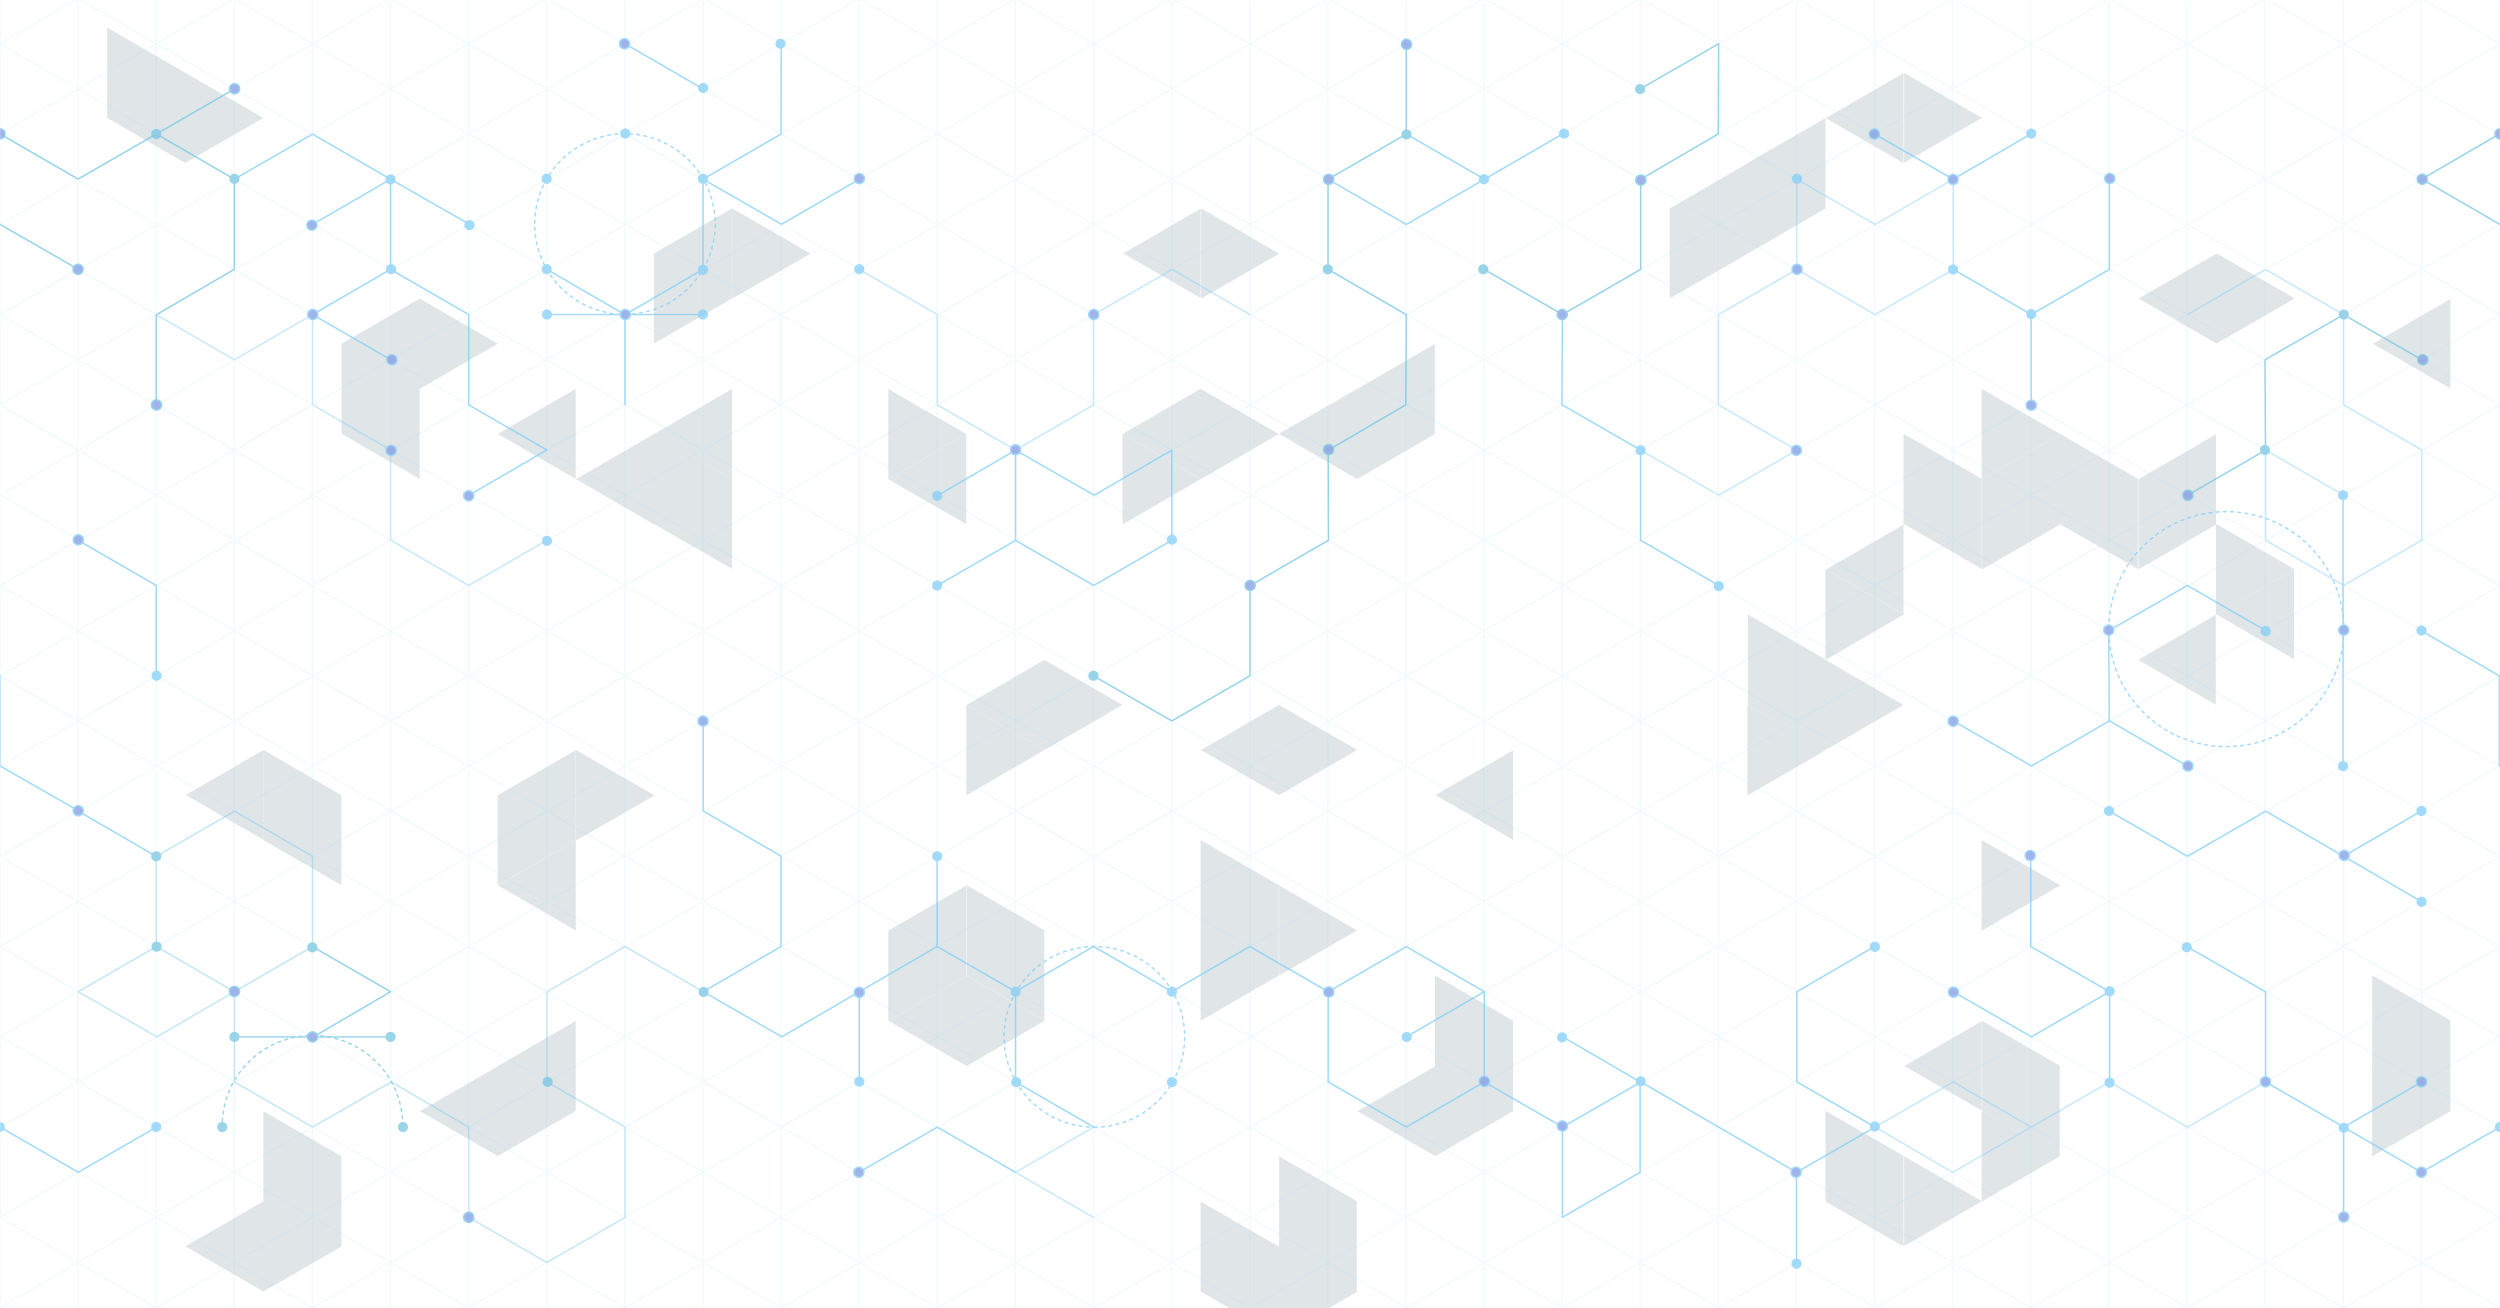<svg width="1720" height="900" viewBox="0 0 1720 900" fill="none" xmlns="http://www.w3.org/2000/svg">
<g clip-path="url(#clip0_192_3782)">
<mask id="mask0_192_3782" style="mask-type:luminance" maskUnits="userSpaceOnUse" x="0" y="0" width="1720" height="900">
<path d="M0 0H1720V900H0V0Z" fill="white"/>
</mask>
<g mask="url(#mask0_192_3782)">
<g opacity="0.6">
<g opacity="0.2">
<path d="M1524.6 298.8L1471.2 329.7V391.7H1471.3L1524.6 361V360.5V298.8ZM1470.8 329.9V329.4L1417.5 298.6L1417.1 298.8L1363.7 329.7V391.7H1363.8L1417.1 361V360.5L1417.5 360.8L1470.8 391.4V329.9ZM1363.4 329.4L1363.7 329.6L1417.1 298.7V298.5L1363.4 267.5V329.4ZM1310.1 360.7L1363.4 391.4V329.4L1310 298.6L1309.6 298.8V360.5L1310 360.8L1310.1 360.7ZM880.001 795.5V857.5L879.801 857.6H879.701L826.001 826.6V888.8L826.201 888.7H826.301L879.801 919.7H880.001L933.501 888.9V826.4L880.001 795.5ZM879.801 485L826.301 516L879.801 547L880.001 547.1L933.501 516.1V515.8L880.001 485H879.801ZM664.801 298.7L611.201 329.7L664.801 360.7V298.7ZM664.801 298.6L611.101 267.6V329.6H611.201L664.801 298.6ZM826.001 329.5L772.501 298.5L772.301 298.7V360.7H772.501L826.001 329.7V329.5Z" fill="#013145"/>
<path d="M879.8 298.5H879.7L826 267.5L772.4 298.5L826 329.5L826.2 329.6L879.8 298.6V298.5ZM503.7 205.1L504.1 205.3L557.3 174.7V174.3L503.7 143.3V205.1ZM449.9 174.4V236.4L503.6 205.4V143.4L450 174.4H449.9ZM181.2 81.2L127.5 50V112L181.2 81.2ZM127.5 50.1L73.7 19V81.2H73.8L127.5 112.2V50.1ZM181.2 764.5V826.5L127.5 857.5L181.2 888.6L234.9 857.6V795.5L181.3 764.5H181.2ZM880 609.2V671.2L933.5 640.2V640L880 609.2ZM826 578.2V702.2H826.2L879.8 671.2V609L826.5 578.2L826.3 578.1L826 578.2ZM987.2 547V547.4L987.7 547.1L1041 577.8V516.2L987.5 547H987.2ZM1363.4 578.3V640L1363.7 640.2L1417.1 609.3V608.9L1363.7 578.1L1363.4 578.3ZM1632 671.5V733.2L1632.4 733.4L1632 733.7V795.2L1632.4 795.4L1685.8 764.6V702L1632.5 671.1L1632 671.5ZM1363.4 764.6V826.3L1363.7 826.5L1417.1 795.6V795.3L1363.7 764.4L1363.4 764.6ZM1363.7 764.3L1417.1 795.3V733.2L1363.7 702.3V764.3ZM1310.1 733.4L1363.4 764.1V702.6L1310.1 733.4ZM1310 795.5V857.3L1363.4 826.6V826.3L1310 795.5ZM1255.9 764.6V826.6L1309.6 857.6V795.3L1256.3 764.4L1255.9 764.6ZM1255.9 392V453.7L1256.2 453.9L1309.6 422.9V422.6L1256.3 391.7L1255.9 392Z" fill="#013145"/>
<path d="M1256.3 391.7L1309.6 422.6V361L1256.4 391.7H1256.3ZM1525 174.4L1524.6 174.7L1471.4 205.3V205.4L1524.6 236.2L1524.9 236.4L1578.3 205.6V205L1525.1 174.4H1525ZM1632.5 236.5L1685.8 267.3V205.7L1632.5 236.5ZM1578.3 453.6V392L1525 422.8L1578.3 453.6ZM1524.6 361V422.5L1524.9 422.8L1578.3 391.9V391.4L1525.1 360.7L1524.6 361ZM1470.8 453.6V453.9L1524.5 484.9V422.9L1471.2 453.9L1470.8 453.6ZM1255.9 81.2L1202.5 112V112.2L1255.9 143.1V81.2ZM1202.2 174.2L1202.5 174.4H1202.6L1255.9 143.5V143.1L1202.5 112.2L1202.2 112.4L1148.8 143.4V205.2L1148.9 205.3L1202.2 174.7V174.2ZM1363.4 81.2V81L1310 50.1V112L1363.4 81.2Z" fill="#013145"/>
<path d="M1309.6 112.201V50.301L1256.2 81.201L1255.9 81.001V81.201L1309.6 112.201ZM1255.9 515.801L1202.5 484.901L1202.2 485.101V546.901L1202.5 547.101L1255.9 516.201V515.801ZM1202.5 422.801V484.801L1255.9 515.801L1256.2 515.901L1309.6 485.001L1255.9 454.001V453.701L1202.6 422.801H1202.5ZM987.2 671.401V733.301L987.5 733.401H987.7L987.2 733.701L934 764.401L933.8 764.201V764.401L987.2 795.301L987.5 795.401L1041 764.501V702.201L987.5 671.201L987.2 671.401ZM665 609.201V671.201L718.5 702.201V640.001L665 609.001V609.201Z" fill="#013145"/>
<path d="M664.8 671.301L611.2 702.301L664.8 733.301L665 733.401L718.5 702.401V702.201L665 671.201L664.8 671.301ZM664.8 671.201V609.201L611.2 640.201H611.1V702.201H611.2L664.8 671.201ZM396.3 577.801L396.7 578.101L449.9 547.501V547.001L396.3 516.001V577.801ZM396.1 640.201V578.201L342.6 609.201L396.1 640.201ZM342.4 547.001V609.101L396.1 578.101V516.101L342.5 547.101L342.4 547.001ZM342.4 733.401V733.701L289.2 764.301L288.8 764.101V764.401L342.4 795.401L396.1 764.401V702.401L342.5 733.401H342.4ZM181.2 577.801V516.001L127.5 547.101V547.401L128 547.101L181.2 577.801ZM181.3 577.801V578.001L234.9 609.001V547.101L181.3 516.001V577.801ZM987.2 298.501V236.601L933.7 267.601L933.5 267.401V267.601L880 298.401V298.501L933.5 329.501L933.7 329.601L987.2 298.601V298.501ZM826.6 205.301L879.8 174.701V174.301L826.3 143.301V205.301H826.5H826.6ZM826 205.001V143.501L772.5 174.501L772.3 174.301V174.701L772.8 174.401L826 205.001ZM718.5 454.001L665 485.001L718.5 516.001H718.7L772.3 485.001L718.6 454.001H718.5Z" fill="#013145"/>
<path d="M665 485H664.8V547L665 547.1L718.5 516.1V515.9L665 484.9V485ZM503.6 329.5V267.6L450 298.6L503.6 329.5ZM449.9 298.6L396.3 329.6L449.9 360.7V361.1L450.4 360.7L503.6 391.4V329.6L450 298.6H449.9ZM342.5 298.5L396.1 329.5V267.5L342.5 298.5ZM342.4 236.4L288.8 205.4H288.7L235.1 236.4V236.5H235V298.5L288.7 329.5V267.6L342.4 236.5V236.4Z" fill="#013145"/>
</g>
<g opacity="0.1">
<path d="M0 30.1L53.8 -1L107.5 30.1M0 30.1V92.1L53.8 123.3L107.5 92.1V30.1M0 30.1L53.8 61.2M107.5 30.1L53.7 61.2" stroke="#25A9EF" stroke-linecap="round" stroke-linejoin="round"/>
<path d="M107.5 30.1L161.2 -1L215 30.1M107.5 30.1V92.1L161.2 123.3L215 92.1M107.5 30.1L161.2 61.2L215 30.1M215 30.1V92.1M215 30.1L268.7 -1L322.5 30.1M215 30.1L268.7 61.2L322.5 30.1M215 92.1L268.7 123.3L322.5 92.1M322.5 30.1V92.1M322.5 30.1L376.2 -1L430 30.1M322.5 30.1L376.2 61.2L430 30.1M322.5 92.1L376.2 123.3L430 92.1M430 30.1V92.1M430 30.1L483.7 -1L537.4 30.1M430 30.1L483.7 61.2L537.5 30.1L591.2 61.2L645 30.1M430 92.1L483.7 123.3L537.4 92.1M537.4 30.1V92.1M537.4 30.1L591.2 -1L645 30.1M537.4 92.1L591.2 123.3L645 92.1M645 30.1V92.1M645 30.1L698.7 -1L752.4 30.1M645 30.1L698.7 61.2L752.4 30.1M645 92.1L698.7 123.3L752.4 92.1M752.4 30.1V92.1M752.4 30.1L806.2 -1L859.9 30.1V92.1L806.2 123.3L752.4 92.1M752.4 30.1L806.2 61.2L860 30.1M860 30.1L913.8 -1L967.5 30.1M860 30.1V92.1L913.8 123.3L967.5 92.1M860 30.1L913.8 61.2L967.5 30.1M967.5 30.1V92.1M967.5 30.1L1021.2 -1L1075 30.1M967.5 30.1L1021.2 61.2L1075 30.1M967.5 92.1L1021.2 123.3L1075 92.1M1075 30.1V92.1M1075 30.1L1128.7 -1L1182.5 30.1M1075 30.1L1128.7 61.2L1182.5 30.1M1075 92.1L1128.7 123.3L1182.5 92.1M1182.5 30.1V92.1M1182.5 30.1L1236.2 -1L1290 30.1M1182.5 30.1L1236.2 61.2L1290 30.1M1182.5 92.1L1236.2 123.3L1290 92.1M1290 30.1V92.1M1290 30.1L1343.7 -1L1397.4 30.1M1290 30.1L1343.7 61.2L1397.5 30.1L1451.2 61.2L1505 30.1M1290 92.1L1343.7 123.3L1397.4 92.1M1397.4 30.1V92.1M1397.4 30.1L1451.2 -1L1505 30.1M1397.4 92.1L1451.2 123.3L1505 92.1M1505 30.1V92.1M1505 30.1L1558.7 -1L1612.4 30.1M1505 30.1L1558.7 61.2L1612.4 30.1M1505 92.1L1558.7 123.3L1612.4 92.1M1612.4 30.1V92.1M1612.4 30.1L1666.2 -1L1719.9 30.1V92.1L1666.2 123.3L1612.4 92.1M1612.4 30.1L1666.2 61.2L1720 30.1M107.5 92.2L53.8 123.3M53.8 123.3V185.4L107.5 216.5M53.8 123.3L107.5 154.4" stroke="#25A9EF" stroke-linecap="round" stroke-linejoin="round"/>
<path d="M107.5 92.199L161.3 123.299M161.3 123.299V185.399M161.3 123.299L107.5 154.399M161.3 123.299L215 92.199L268.8 123.299M161.3 123.299L215 154.399L268.8 123.299M161.3 185.399L107.5 216.499M161.3 185.399L215 216.499L268.8 185.399M0 92.199L53.8 123.299M53.8 123.299V185.399L0 216.499M53.8 123.299L0 154.399M268.8 123.299V185.399M268.8 123.299L322.5 92.199L376.2 123.299M268.8 123.299L322.5 154.399L376.3 123.299L430 154.399L483.8 123.299M268.8 185.399L322.5 216.499L376.2 185.399M376.2 123.299V185.399M376.2 123.299L430 92.199L483.8 123.299M376.2 185.399L430 216.499L483.8 185.399M483.8 123.299V185.399M483.8 123.299L537.5 92.199L591.2 123.299M483.8 123.299L537.5 154.399L591.2 123.299M483.8 185.399L537.5 216.499L591.2 185.399M591.2 123.299V185.399M591.2 123.299L645 92.199L698.7 123.299M591.2 123.299L645 154.399L698.7 123.299M591.2 185.399L645 216.499L698.7 185.399M698.7 123.299V185.399M698.7 123.299L752.5 92.199L806.2 123.299M698.7 123.299L752.5 154.399L806.2 123.299M698.7 185.399L752.5 216.499L806.2 185.399V123.299M806.3 123.299L860 92.199L913.8 123.299M806.3 123.299V185.399L860 216.499L913.8 185.399M806.3 123.299L860 154.399L913.8 123.299M913.8 123.299V185.399M913.8 123.299L967.5 92.199L1021.3 123.299M913.8 123.299L967.5 154.399L1021.3 123.299M913.8 185.399L967.5 216.499L1021.3 185.399M1021.3 123.299V185.399M1021.3 123.299L1075 92.199L1128.8 123.299M1021.3 123.299L1075 154.399L1128.8 123.299M1021.3 185.399L1075 216.499L1128.8 185.399M1128.8 123.299V185.399M1128.8 123.299L1182.5 92.199L1236.2 123.299M1128.8 123.299L1182.5 154.399L1236.3 123.299L1290 154.399L1343.8 123.299M1128.8 185.399L1182.5 216.499L1236.2 185.399M1236.2 123.299V185.399M1236.2 123.299L1290 92.199L1343.8 123.299M1236.2 185.399L1290 216.499L1343.8 185.399M1343.8 123.299V185.399M1343.8 123.299L1397.5 92.199L1451.2 123.299M1343.8 123.299L1397.5 154.399L1451.2 123.299M1343.8 185.399L1397.5 216.499L1451.2 185.399M1451.2 123.299V185.399M1451.2 123.299L1505 92.199L1558.7 123.299M1451.2 123.299L1505 154.399L1558.7 123.299M1451.2 185.399L1505 216.499L1558.7 185.399M1558.7 123.299V185.399M1558.7 123.299L1612.5 92.199L1666.2 123.299M1558.7 123.299L1612.5 154.399L1666.2 123.299M1558.7 185.399L1612.5 216.499L1666.2 185.399M1666.2 123.299V185.399M1666.2 123.299L1720 92.199M1666.2 123.299L1719.9 154.399M1666.2 185.399L1719.9 216.499" stroke="#25A9EF" stroke-linecap="round" stroke-linejoin="round"/>
<path d="M0 216.401L53.8 185.301L107.5 216.401M0 216.401V278.501L53.8 309.601L107.5 278.501V216.401M0 216.401L53.8 247.501M107.5 216.401L53.7 247.501" stroke="#25A9EF" stroke-linecap="round" stroke-linejoin="round"/>
<path d="M107.5 216.401L161.2 185.301L215 216.401M107.5 216.401V278.501L161.2 309.601L215 278.501M107.5 216.401L161.2 247.501L215 216.401M215 216.401V278.501M215 216.401L268.7 185.301L322.5 216.401M215 216.401L268.7 247.501L322.5 216.401M215 278.501L268.7 309.601L322.5 278.501M322.5 216.401V278.501M322.5 216.401L376.2 185.301L430 216.401M322.5 216.401L376.2 247.501L430 216.401M322.5 278.501L376.2 309.601L430 278.501M430 216.401V278.501M430 216.401L483.7 185.301L537.4 216.401M430 216.401L483.7 247.501L537.5 216.401L591.2 247.501L645 216.401M430 278.501L483.7 309.601L537.4 278.501M537.4 216.401V278.501M537.4 216.401L591.2 185.301L645 216.401M537.4 278.501L591.2 309.601L645 278.501M645 216.401V278.501M645 216.401L698.7 185.301L752.4 216.401M645 216.401L698.7 247.501L752.4 216.401M645 278.501L698.7 309.601L752.4 278.501M752.4 216.401V278.501M752.4 216.401L806.2 185.301L859.9 216.401V278.501L806.2 309.601L752.4 278.501M752.4 216.401L806.2 247.501L860 216.401M860 216.401L913.8 185.301L967.5 216.401M860 216.401V278.501L913.8 309.601L967.5 278.501M860 216.401L913.8 247.501L967.5 216.401M967.5 216.401V278.501M967.5 216.401L1021.2 185.301L1075 216.401M967.5 216.401L1021.2 247.501L1075 216.401M967.5 278.501L1021.2 309.601L1075 278.501M1075 216.401V278.501M1075 216.401L1128.7 185.301L1182.5 216.401M1075 216.401L1128.7 247.501L1182.5 216.401M1075 278.501L1128.7 309.601L1182.5 278.501M1182.5 216.401V278.501M1182.5 216.401L1236.2 185.301L1290 216.401M1182.5 216.401L1236.2 247.501L1290 216.401M1182.5 278.501L1236.2 309.601L1290 278.501M1290 216.401V278.501M1290 216.401L1343.7 185.301L1397.4 216.401M1290 216.401L1343.7 247.501L1397.5 216.401L1451.2 247.501L1505 216.401M1290 278.501L1343.7 309.601L1397.4 278.501M1397.4 216.401V278.501M1397.4 216.401L1451.2 185.301L1505 216.401M1397.4 278.501L1451.2 309.601L1505 278.501M1505 216.401V278.501M1505 216.401L1558.7 185.301L1612.4 216.401M1505 216.401L1558.7 247.501L1612.4 216.401M1505 278.501L1558.7 309.601L1612.4 278.501M1612.4 216.401V278.501M1612.4 216.401L1666.2 185.301L1719.9 216.401V278.501L1666.2 309.601L1612.4 278.501M1612.4 216.401L1666.2 247.501L1720 216.401M107.5 278.601L53.8 309.601V371.701L107.5 402.801M53.8 309.701L107.5 340.701" stroke="#25A9EF" stroke-linecap="round" stroke-linejoin="round"/>
<path d="M107.5 278.6L161.3 309.6M161.3 309.6V371.7M161.3 309.6L215 278.6L268.8 309.6M161.3 371.7L107.5 402.8M161.3 371.7L215 402.8M107.5 340.7L161.3 309.7L215 340.7L268.8 309.7L322.5 340.7L376.3 309.7L430 340.7L483.8 309.7L537.5 340.7L591.2 309.7L645 340.7L698.7 309.7L752.5 340.7L806.2 309.7M0 278.6L53.8 309.6V371.7L0 402.9M53.8 309.7L0 340.7M268.8 309.6V371.7M268.8 309.6L322.5 278.6L376.2 309.6M268.8 371.7L215 402.9M268.8 371.7L322.5 402.8L376.2 371.7M376.2 309.6V371.7M376.2 309.6L430 278.6L483.8 309.6M376.2 371.7L430 402.8M483.8 309.6V371.7M483.8 309.6L537.5 278.6L591.2 309.6M483.8 371.7L430 402.9M483.8 371.7L537.5 402.8L591.2 371.7M591.2 309.6V371.7M591.2 309.6L645 278.6L698.7 309.6M591.2 371.7L645 402.8M698.7 309.6V371.7M698.7 309.6L752.5 278.6L806.2 309.6V371.7L752.5 402.8L698.7 371.7M698.7 371.7L645 402.9M860 402.8L806.3 371.7V309.6L860 278.6L913.8 309.6M806.3 309.7L860 340.7L913.8 309.7L967.5 340.7L1021.3 309.7L1075 340.7L1128.8 309.7L1182.5 340.7L1236.3 309.7L1290 340.7L1343.8 309.7L1397.5 340.7L1451.2 309.7L1505 340.7L1558.7 309.7L1612.5 340.7L1666.2 309.7L1719.9 340.7M913.8 309.6V371.7M913.8 309.6L967.5 278.6L1021.3 309.6M913.8 371.7L860 402.9M913.8 371.7L967.5 402.8L1021.3 371.7M1021.3 309.6V371.7M1021.3 309.6L1075 278.6L1128.8 309.6M1021.3 371.7L1075 402.8L1128.8 371.7M1128.8 309.6V371.7M1128.8 309.6L1182.5 278.6L1236.2 309.6M1128.8 371.7L1182.5 402.8L1236.2 371.7M1236.2 309.6V371.7M1236.2 309.6L1290 278.6L1343.8 309.6M1236.2 371.7L1290 402.8L1343.8 371.7M1343.8 309.6V371.7M1343.8 309.6L1397.5 278.6L1451.2 309.6M1343.8 371.7L1397.5 402.8L1451.2 371.7M1451.2 309.6V371.7M1451.2 309.6L1505 278.6L1558.7 309.6M1451.2 371.7L1505 402.8L1558.7 371.7M1558.7 309.6V371.7M1558.7 309.6L1612.5 278.6L1666.2 309.6M1558.7 371.7L1612.5 402.8L1666.2 371.7M1666.2 309.6V371.7M1666.2 309.6L1720 278.6M1666.2 371.7L1719.9 402.8" stroke="#25A9EF" stroke-linecap="round" stroke-linejoin="round"/>
<path d="M0 402.799L53.8 433.799M107.5 402.799L53.7 433.799M53.8 371.699L0 402.699V464.999L53.8 495.999L107.5 464.999V402.699L53.8 371.699Z" stroke="#25A9EF" stroke-linecap="round" stroke-linejoin="round"/>
<path d="M107.5 402.799L161.2 433.799L215 402.799L268.7 433.799L322.5 402.799L376.2 433.799L430 402.799L483.7 433.799L537.5 402.799L591.2 433.799L645 402.799L698.7 433.799L752.4 402.799L806.2 433.799L860 402.799L913.8 433.799L967.5 402.799L1021.2 433.799L1075 402.799L1128.7 433.799L1182.5 402.799L1236.2 433.799L1290 402.799L1343.7 433.799L1397.5 402.799L1451.2 433.799L1505 402.799L1558.7 433.799L1612.4 402.799L1666.2 433.799L1720 402.799M215 402.699L161.2 371.699L107.5 402.699V464.999L161.2 495.999L215 464.999M215 402.699V464.999M215 402.699L268.7 371.699L322.5 402.699M215 464.999L268.7 495.999L322.5 464.999M322.5 402.699V464.999M322.5 402.699L376.2 371.699L430 402.699M322.5 464.999L376.2 495.999L430 464.999M430 402.699V464.999M430 402.699L483.7 371.699L537.4 402.699M430 464.999L483.7 495.999L537.4 464.999M537.4 402.699V464.999M537.4 402.699L591.2 371.699L645 402.699M537.4 464.999L591.2 495.999L645 464.999M645 402.699V464.999M645 402.699L698.7 371.699L752.4 402.699M645 464.999L698.7 495.999L752.4 464.999M752.4 402.699V464.999M752.4 402.699L806.2 371.699L859.9 402.699V464.999L806.2 495.999L752.4 464.999M967.5 402.699L913.8 371.699L860 402.699V464.999L913.8 495.999L967.5 464.999M967.5 402.699V464.999M967.5 402.699L1021.2 371.699L1075 402.699M967.5 464.999L1021.2 495.999L1075 464.999M1075 402.699V464.999M1075 402.699L1128.7 371.699L1182.5 402.699M1075 464.999L1128.7 495.999L1182.5 464.999M1182.5 402.699V464.999M1182.5 402.699L1236.2 371.699L1290 402.699M1182.5 464.999L1236.2 495.999L1290 464.999M1290 402.699V464.999M1290 402.699L1343.7 371.699L1397.4 402.699M1290 464.999L1343.7 495.999L1397.4 464.999M1397.4 402.699V464.999M1397.4 402.699L1451.2 371.699L1505 402.699M1397.4 464.999L1451.2 495.999L1505 464.999M1505 402.699V464.999M1505 402.699L1558.7 371.699L1612.4 402.699M1505 464.999L1558.7 495.999L1612.4 464.999M1612.4 402.699V464.999M1612.4 402.699L1666.2 371.699L1719.9 402.699V464.999L1666.2 495.999L1612.4 464.999" stroke="#25A9EF" stroke-linecap="round" stroke-linejoin="round"/>
<path d="M53.8 496L107.5 465L161.3 496M53.8 496V558M53.8 496L107.5 527.1L161.3 496M53.8 496L0 465M53.8 496L0 527.1M53.8 558L107.5 589.2L161.3 558M53.8 558L0 589.3M161.3 496V558M161.3 496L215 465L268.8 496M161.3 496L215 527.1L268.8 496M161.3 558L215 589.2M268.8 496V558M268.8 496L322.5 465L376.2 496M268.8 496L322.5 527.1L376.3 496L430 527.1L483.8 496M268.8 558L215 589.3M268.8 558L322.5 589.2L376.2 558M376.2 496V558M376.2 496L430 465L483.8 496M376.2 558L430 589.2M483.8 496V558M483.8 496L537.5 465L591.2 496M483.8 496L537.5 527.1L591.2 496M483.8 558L430 589.3M483.8 558L537.5 589.2L591.2 558M591.2 496V558M591.2 496L645 465L698.7 496M591.2 496L645 527.1L698.7 496M591.2 558L645 589.2M698.7 496V558M698.7 496L752.5 465L806.2 496M698.7 496L752.5 527.1L806.2 496M698.7 558L645 589.3M698.7 558L752.5 589.2L806.2 558V496M806.3 496L860 465L913.8 496M806.3 496V558L860 589.2M806.3 496L860 527.1L913.8 496M913.8 496V558M913.8 496L967.5 465L1021.3 496M913.8 496L967.5 527.1L1021.3 496M913.8 558L860 589.3M913.8 558L967.5 589.2L1021.3 558M1021.3 496V558M1021.3 496L1075 465L1128.8 496M1021.3 496L1075 527.1L1128.8 496M1021.3 558L1075 589.2L1128.8 558M1128.8 496V558M1128.8 496L1182.5 465L1236.2 496M1128.8 496L1182.5 527.1L1236.3 496L1290 527.1L1343.8 496M1128.8 558L1182.5 589.2L1236.2 558M1236.2 496V558M1236.2 496L1290 465L1343.8 496M1236.2 558L1290 589.2L1343.8 558M1343.8 496V558M1343.8 496L1397.5 465L1451.2 496M1343.8 496L1397.5 527.1L1451.2 496M1343.8 558L1397.5 589.2L1451.2 558M1451.2 496V558M1451.2 496L1505 465L1558.7 496M1451.2 496L1505 527.1L1558.7 496M1451.2 558L1505 589.2L1558.7 558M1558.7 496V558M1558.7 496L1612.5 465L1666.2 496M1558.7 496L1612.5 527.1L1666.2 496M1558.7 558L1612.5 589.2L1666.2 558M1666.2 496V558M1666.2 496L1720 465M1666.2 496L1719.9 527.1M1666.2 558L1719.9 589.2" stroke="#25A9EF" stroke-linecap="round" stroke-linejoin="round"/>
<path d="M0 589.1L53.8 558L107.5 589.1M0 589.1V651.1L53.8 682.3L107.5 651.1V589.1M0 589.1L53.8 620.2M107.5 589.1L53.7 620.2" stroke="#25A9EF" stroke-linecap="round" stroke-linejoin="round"/>
<path d="M107.5 589.1L161.2 558L215 589.1M107.5 589.1V651.1L161.2 682.3L215 651.1M107.5 589.1L161.2 620.2L215 589.1M215 589.1V651.1M215 589.1L268.7 558L322.5 589.1M215 589.1L268.7 620.2L322.5 589.1M215 651.1L268.7 682.3L322.5 651.1M322.5 589.1V651.1M322.5 589.1L376.2 558L430 589.1M322.5 589.1L376.2 620.2L430 589.1M322.5 651.1L376.2 682.3L430 651.1M430 589.1V651.1M430 589.1L483.7 558L537.4 589.1M430 589.1L483.7 620.2L537.5 589.1L591.2 620.2L645 589.1M430 651.1L483.7 682.3L537.4 651.1M537.4 589.1V651.1M537.4 589.1L591.2 558L645 589.1M537.4 651.1L591.2 682.3L645 651.1M645 589.1V651.1M645 589.1L698.7 558L752.4 589.1M645 589.1L698.7 620.2L752.4 589.1M645 651.1L698.7 682.3L752.4 651.1M752.4 589.1V651.1M752.4 589.1L806.2 558L859.9 589.1V651.1L806.2 682.3L752.4 651.1M752.4 589.1L806.2 620.2L860 589.1M860 589.1L913.8 558L967.5 589.1M860 589.1V651.1L913.8 682.3L967.5 651.1M860 589.1L913.8 620.2L967.5 589.1M967.5 589.1V651.1M967.5 589.1L1021.2 558L1075 589.1M967.5 589.1L1021.2 620.2L1075 589.1M967.5 651.1L1021.2 682.3L1075 651.1M1075 589.1V651.1M1075 589.1L1128.7 558L1182.5 589.1M1075 589.1L1128.7 620.2L1182.5 589.1M1075 651.1L1128.7 682.3L1182.5 651.1M1182.5 589.1V651.1M1182.5 589.1L1236.2 558L1290 589.1M1182.5 589.1L1236.2 620.2L1290 589.1M1182.5 651.1L1236.2 682.3L1290 651.1M1290 589.1V651.1M1290 589.1L1343.7 558L1397.4 589.1M1290 589.1L1343.7 620.2L1397.5 589.1L1451.2 620.2L1505 589.1M1290 651.1L1343.7 682.3L1397.4 651.1M1397.4 589.1V651.1M1397.4 589.1L1451.2 558L1505 589.1M1397.4 651.1L1451.2 682.3L1505 651.1M1505 589.1V651.1M1505 589.1L1558.7 558L1612.4 589.1M1505 589.1L1558.7 620.2L1612.4 589.1M1505 651.1L1558.7 682.3L1612.4 651.1M1612.4 589.1V651.1M1612.4 589.1L1666.2 558L1719.9 589.1V651.1L1666.2 682.3L1612.4 651.1M1612.4 589.1L1666.2 620.2L1720 589.1M107.5 651.2L53.8 682.3M53.8 682.3V744.4L107.5 775.5M53.8 682.3L107.5 713.4" stroke="#25A9EF" stroke-linecap="round" stroke-linejoin="round"/>
<path d="M107.5 651.199L161.3 682.299M161.3 682.299V744.399M161.3 682.299L107.5 713.399M161.3 682.299L215 651.199L268.8 682.299M161.3 682.299L215 713.399L268.8 682.299M161.3 744.399L107.5 775.499M161.3 744.399L215 775.499L268.8 744.399M0 651.199L53.8 682.299M53.8 682.299V744.399L0 775.499M53.8 682.299L0 713.399M268.8 682.299V744.399M268.8 682.299L322.5 651.199L376.2 682.299M268.8 682.299L322.5 713.399L376.3 682.299L430 713.399L483.8 682.299M268.8 744.399L322.5 775.499L376.2 744.399M376.2 682.299V744.399M376.2 682.299L430 651.199L483.8 682.299M376.2 744.399L430 775.499L483.8 744.399M483.8 682.299V744.399M483.8 682.299L537.5 651.199L591.2 682.299M483.8 682.299L537.5 713.399L591.2 682.299M483.8 744.399L537.5 775.499L591.2 744.399M591.2 682.299V744.399M591.2 682.299L645 651.199L698.7 682.299M591.2 682.299L645 713.399L698.7 682.299M591.2 744.399L645 775.499L698.7 744.399M698.7 682.299V744.399M698.7 682.299L752.5 651.199L806.2 682.299M698.7 682.299L752.5 713.399L806.2 682.299M698.7 744.399L752.5 775.499L806.2 744.399V682.299M806.3 682.299L860 651.199L913.8 682.299M806.3 682.299V744.399L860 775.499L913.8 744.399M806.3 682.299L860 713.399L913.8 682.299M913.8 682.299V744.399M913.8 682.299L967.5 651.199L1021.3 682.299M913.8 682.299L967.5 713.399L1021.3 682.299M913.8 744.399L967.5 775.499L1021.3 744.399M1021.3 682.299V744.399M1021.3 682.299L1075 651.199L1128.8 682.299M1021.3 682.299L1075 713.399L1128.8 682.299M1021.3 744.399L1075 775.499L1128.8 744.399M1128.8 682.299V744.399M1128.8 682.299L1182.5 651.199L1236.2 682.299M1128.8 682.299L1182.5 713.399L1236.3 682.299L1290 713.399L1343.8 682.299M1128.8 744.399L1182.5 775.499L1236.2 744.399M1236.2 682.299V744.399M1236.2 682.299L1290 651.199L1343.8 682.299M1236.2 744.399L1290 775.499L1343.8 744.399M1343.8 682.299V744.399M1343.8 682.299L1397.5 651.199L1451.2 682.299M1343.8 682.299L1397.5 713.399L1451.2 682.299M1343.8 744.399L1397.5 775.499L1451.2 744.399M1451.2 682.299V744.399M1451.2 682.299L1505 651.199L1558.7 682.299M1451.2 682.299L1505 713.399L1558.7 682.299M1451.2 744.399L1505 775.499L1558.7 744.399M1558.7 682.299V744.399M1558.7 682.299L1612.5 651.199L1666.2 682.299M1558.7 682.299L1612.5 713.399L1666.2 682.299M1558.7 744.399L1612.5 775.499L1666.2 744.399M1666.2 682.299V744.399M1666.2 682.299L1720 651.199M1666.2 682.299L1719.9 713.399M1666.2 744.399L1719.9 775.499" stroke="#25A9EF" stroke-linecap="round" stroke-linejoin="round"/>
<path d="M0 775.401L53.8 744.301L107.5 775.401M0 775.401V837.501L53.8 868.601L107.5 837.501V775.401M0 775.401L53.8 806.501M107.5 775.401L53.7 806.501" stroke="#25A9EF" stroke-linecap="round" stroke-linejoin="round"/>
<path d="M107.5 775.4L161.2 744.3L215 775.4M107.5 775.4V837.5L161.2 868.6L215 837.5M107.5 775.4L161.2 806.5L215 775.4M215 775.4V837.5M215 775.4L268.7 744.3L322.5 775.4M215 775.4L268.7 806.5L322.5 775.4M215 837.5L268.7 868.6L322.5 837.5M322.5 775.4V837.5M322.5 775.4L376.2 744.3L430 775.4M322.5 775.4L376.2 806.5L430 775.4M322.5 837.5L376.2 868.6L430 837.5M430 775.4V837.5M430 775.4L483.7 744.3L537.4 775.4M430 775.4L483.7 806.5L537.5 775.4L591.2 806.5L645 775.4M430 837.5L483.7 868.6L537.4 837.5M537.4 775.4V837.5M537.4 775.4L591.2 744.3L645 775.4M537.4 837.5L591.2 868.6L645 837.5M645 775.4V837.5M645 775.4L698.7 744.3L752.4 775.4M645 775.4L698.7 806.5L752.4 775.4M645 837.5L698.7 868.6L752.4 837.5M752.4 775.4V837.5M752.4 775.4L806.2 744.3L859.9 775.4V837.5L806.2 868.6L752.4 837.5M752.4 775.4L806.2 806.5L860 775.4M860 775.4L913.8 744.3L967.5 775.4M860 775.4V837.5L913.8 868.6L967.5 837.5M860 775.4L913.8 806.5L967.5 775.4M967.5 775.4V837.5M967.5 775.4L1021.2 744.3L1075 775.4M967.5 775.4L1021.2 806.5L1075 775.4M967.5 837.5L1021.2 868.6L1075 837.5M1075 775.4V837.5M1075 775.4L1128.7 744.3L1182.5 775.4M1075 775.4L1128.7 806.5L1182.5 775.4M1075 837.5L1128.7 868.6L1182.5 837.5M1182.5 775.4V837.5M1182.5 775.4L1236.2 744.3L1290 775.4M1182.5 775.4L1236.2 806.5L1290 775.4M1182.5 837.5L1236.2 868.6L1290 837.5M1290 775.4V837.5M1290 775.4L1343.7 744.3L1397.4 775.4M1290 775.4L1343.7 806.5L1397.5 775.4L1451.2 806.5L1505 775.4M1290 837.5L1343.7 868.6L1397.4 837.5M1397.4 775.4V837.5M1397.4 775.4L1451.2 744.3L1505 775.4M1397.4 837.5L1451.2 868.6L1505 837.5M1505 775.4V837.5M1505 775.4L1558.7 744.3L1612.4 775.4M1505 775.4L1558.7 806.5L1612.4 775.4M1505 837.5L1558.7 868.6L1612.4 837.5M1612.4 775.4V837.5M1612.4 775.4L1666.2 744.3L1719.9 775.4V837.5L1666.2 868.6L1612.4 837.5M1612.4 775.4L1666.2 806.5L1720 775.4M0 899.7L53.8 868.7L107.5 899.7L161.3 868.7L215 899.7L268.8 868.7L322.5 899.7L376.3 868.7L430 899.7L483.8 868.7L537.5 899.7L591.2 868.7L645 899.7L698.7 868.7L752.5 899.7L806.2 868.7M806.3 868.7L860 899.7L913.8 868.7L967.5 899.7L1021.3 868.7L1075 899.7L1128.8 868.7L1182.5 899.7L1236.3 868.7L1290 899.7L1343.8 868.7L1397.5 899.7L1451.2 868.7L1505 899.7L1558.7 868.7L1612.5 899.7L1666.2 868.7L1719.9 899.7M0 -21V919.8M53.7 -21V919.8M107.5 -21V919.8M161.2 -21V919.8M215 -21V919.8M268.7 -21V919.8M322.4 -21V919.8M376.1 -21V919.8M429.9 -21V919.8M483.6 -21V919.8M537.3 -21V919.8M591 -21V919.8M644.8 -21V919.8M698.5 -21V919.8M752.3 -21V919.8M806 -21V919.8M859.8 -21V919.8M913.5 -21V919.8M967.2 -21V919.8M1021 -21V919.8M1074.7 -21V919.8M1128.4 -21V919.8M1182.2 -21V919.8M1235.9 -21V919.8M1289.6 -21V919.8M1343.4 -21V919.8M1397 -21V919.8M1450.8 -21V919.8M1504.6 -21V919.8M1558.3 -21V919.8M1612 -21V919.8M1665.8 -21V919.8M1719.5 -21V919.8M429.9 92.2L376.2 61.2L322.5 92.2L268.8 61.2L215.1 92.2M161.2 61.2L214.9 92.2M53.8 61.2L107.6 92.2M698.5 61.2L752.3 92.2L806 61.2L859.7 92.2M591 61.2L644.8 92.2M483.6 61.2L537.3 92.2M1128.4 61.2L1182.2 92.2L1236 61.2M1235.8 61.2L1289.6 92.2M1020.9 61.2L1074.6 92.2M913.5 61.2L967.2 92.2M1558.3 61.2L1612.1 92.2M1665.7 61.2L1719.5 92.2M1504.5 92.2L1450.8 61.2L1397.1 92.2L1343.4 61.2L1289.7 92.2M1558.4 61.2L1504.6 92.2M1665.8 61.2L1612 92.2M1021 61.2L967.3 92.2M913.6 61.2L859.9 92.2M1128.6 61.2L1074.8 92.2M591.1 61.2L537.4 92.2M483.7 61.2L430 92.2M698.7 61.2L645 92.2M161.3 61.2L107.5 92.2M53.9 61.2L0 92.2" stroke="#25A9EF" stroke-linecap="round" stroke-linejoin="round"/>
<path d="M215.5 154.4L269.3 185.4M323 154.4L376.7 185.4M108 154.4L161.7 185.4M0.6 154.4L54.3 185.4M645.3 154.4L699.1 185.4M752.7 154.4L806.5 185.4M537.8 154.4L591.5 185.4M430.4 154.4L484.1 185.4M1075.2 154.4L1128.9 185.4M1182.6 154.4L1236.3 185.4M967.6 154.4L1021.4 185.4M860.2 154.4L914 185.4M1505 154.4L1558.8 185.4M1612.5 154.4L1666.2 185.4M1397.5 154.4L1451.3 185.4M1290.1 154.4L1343.9 185.4" stroke="#25A9EF" stroke-linecap="round" stroke-linejoin="round"/>
<path d="M1397.6 154.4L1343.8 185.4M1290.2 154.4L1236.4 185.4M1505.1 154.4L1451.4 185.4M1612.5 154.4L1558.8 185.4M1719.5 154.4L1665.7 185.4M967.8 154.4L914 185.4M860.4 154.4L806.6 185.4M1075.3 154.4L1021.6 185.4M1182.7 154.4L1129 185.4M537.9 154.4L484.2 185.4M430.5 154.4L376.8 185.4M645.5 154.4L591.7 185.4M752.9 154.4L699.1 185.4M108 154.4L54.3 185.4M215.6 154.4L161.8 185.4M323 154.4L269.2 185.4" stroke="#25A9EF" stroke-linecap="round" stroke-linejoin="round"/>
<path d="M268.8 247.5L322.5 278.5M376.2 247.5L429.9 278.5M161.2 247.5L214.9 278.5M53.8 247.5L107.6 278.5M698.5 247.5L752.3 278.5M806 247.5L859.7 278.5M591 247.5L644.8 278.5M483.6 247.5L537.3 278.5M1128.4 247.5L1182.2 278.5M1235.8 247.5L1289.6 278.5M1020.9 247.5L1074.6 278.5M913.5 247.5L967.2 278.5M1558.3 247.5L1612.1 278.5M1665.7 247.5L1719.5 278.5M1450.8 247.5L1504.5 278.5M1343.4 247.5L1397.1 278.5" stroke="#25A9EF" stroke-linecap="round" stroke-linejoin="round"/>
<path d="M1450.8 247.5L1397.1 278.5M1343.4 247.5L1289.7 278.5M1558.4 247.5L1504.6 278.5M1665.8 247.5L1612 278.5M1021 247.5L967.3 278.5M913.6 247.5L859.9 278.5M1128.6 247.5L1074.8 278.5M1236 247.5L1182.2 278.5M591.1 247.5L537.4 278.5M483.7 247.5L430 278.5M698.7 247.5L645 278.5M806 247.5L752.3 278.5M161.3 247.5L107.5 278.5M53.9 247.5L0 278.5M268.8 247.5L215.1 278.5M376.2 247.5L322.5 278.5" stroke="#25A9EF" stroke-linecap="round" stroke-linejoin="round"/>
<path d="M215.5 340.699L269.3 371.699M323 340.699L376.7 371.699M108 340.699L161.7 371.699M0.6 340.699L54.3 371.699M645.3 340.699L699.1 371.699M752.7 340.699L806.5 371.699M537.8 340.699L591.5 371.699M430.4 340.699L484.1 371.699M1075.2 340.699L1128.9 371.699M1182.6 340.699L1236.3 371.699M967.6 340.699L1021.4 371.699M860.2 340.699L914 371.699M1505 340.699L1558.8 371.699M1612.5 340.699L1666.2 371.699M1397.5 340.699L1451.3 371.699M1290.1 340.699L1343.9 371.699" stroke="#25A9EF" stroke-linecap="round" stroke-linejoin="round"/>
<path d="M1397.6 340.699L1343.8 371.699M1290.2 340.699L1236.4 371.699M1505.1 340.699L1451.4 371.699M1612.5 340.699L1558.8 371.699M1719.5 340.699L1665.7 371.699M967.8 340.699L914 371.699M860.4 340.699L806.6 371.699M1075.3 340.699L1021.6 371.699M1182.7 340.699L1129 371.699M537.9 340.699L484.2 371.699M430.5 340.699L376.8 371.699M645.5 340.699L591.7 371.699M752.9 340.699L699.1 371.699M108 340.699L54.3 371.699M215.6 340.699L161.8 371.699M323 340.699L269.2 371.699" stroke="#25A9EF" stroke-linecap="round" stroke-linejoin="round"/>
<path d="M268.8 434L322.5 465M376.2 434L429.9 465M161.2 434L214.9 465M53.8 434L107.6 465M698.5 434L752.3 465M806 434L859.7 465M591 434L644.8 465M483.6 434L537.3 465M1128.4 434L1182.2 465M1235.8 434L1289.6 465M1020.9 434L1074.6 465M913.5 434L967.2 465M1558.3 434L1612.1 465M1665.7 434L1719.5 465M1450.8 434L1504.5 465M1343.4 434L1397.1 465" stroke="#25A9EF" stroke-linecap="round" stroke-linejoin="round"/>
<path d="M1450.8 434L1397.1 465M1343.4 434L1289.7 465M1558.4 434L1504.6 465M1665.8 434L1612 465M1021 434L967.3 465M913.6 434L860 465M1128.6 434L1074.8 465M1236 434L1182.2 465M591.1 434L537.4 465M483.7 434L430 465M698.7 434L645 465M806 434L752.3 465M161.3 434L107.5 465M53.9 434L0 465M268.8 434L215.1 465M376.2 434L322.5 465" stroke="#25A9EF" stroke-linecap="round" stroke-linejoin="round"/>
<path d="M215.5 527L269.3 558M323 527L376.7 558M108 527L161.7 558M0.6 527L54.3 558M645.3 527L699.1 558M752.7 527L806.5 558M537.8 527L591.5 558M430.4 527L484.1 558M1075.2 527L1128.9 558M1182.6 527L1236.3 558M967.6 527L1021.4 558M860.2 527L914 558M1505 527L1558.8 558M1612.5 527L1666.2 558M1397.5 527L1451.3 558M1290.1 527L1343.9 558" stroke="#25A9EF" stroke-linecap="round" stroke-linejoin="round"/>
<path d="M1397.6 527L1343.8 558M1290.2 527L1236.4 558M1505.1 527L1451.4 558M1612.5 527L1558.8 558M1719.5 527L1665.7 558M967.8 527L914 558M860.4 527L806.6 558M1075.3 527L1021.6 558M1182.7 527L1129 558M537.9 527L484.2 558M430.5 527L376.8 558M645.5 527L591.7 558M752.9 527L699 558M108 527L54.3 558M215.6 527L161.8 558M323 527L269.2 558" stroke="#25A9EF" stroke-linecap="round" stroke-linejoin="round"/>
<path d="M268.8 620.199L322.5 651.199M376.2 620.199L429.9 651.199M161.2 620.199L214.9 651.199M53.8 620.199L107.6 651.199M698.5 620.199L752.3 651.199M806 620.199L859.7 651.199M591 620.199L644.8 651.199M483.6 620.199L537.3 651.199M1128.4 620.199L1182.2 651.199M1235.8 620.199L1289.6 651.199M1020.9 620.199L1074.6 651.199M913.5 620.199L967.2 651.199M1558.3 620.199L1612.1 651.199M1665.7 620.199L1719.5 651.199M1450.8 620.199L1504.5 651.199M1343.4 620.199L1397.1 651.199" stroke="#25A9EF" stroke-linecap="round" stroke-linejoin="round"/>
<path d="M1450.8 620.199L1397.1 651.199M1343.4 620.199L1289.7 651.199M1558.4 620.199L1504.6 651.199M1665.8 620.199L1612 651.199M1021 620.199L967.3 651.199M913.6 620.199L859.9 651.199M1128.6 620.199L1074.8 651.199M1236 620.199L1182.2 651.199M591.1 620.199L537.4 651.199M483.7 620.199L430 651.199M698.7 620.199L645 651.199M806 620.199L752.3 651.199M161.3 620.199L107.5 651.199M53.9 620.199L0 651.199M268.8 620.199L215.1 651.199M376.2 620.199L322.5 651.199" stroke="#25A9EF" stroke-linecap="round" stroke-linejoin="round"/>
<path d="M215.5 713.4L269.3 744.4M323 713.4L376.7 744.4M108 713.4L161.7 744.4M0.6 713.4L54.3 744.4M645.3 713.4L699.1 744.4M752.7 713.4L806.5 744.4M537.8 713.4L591.5 744.4M430.4 713.4L484.1 744.4M1075.2 713.4L1128.9 744.4M1182.6 713.4L1236.3 744.4M967.6 713.4L1021.4 744.4M860.2 713.4L914 744.4M1505 713.4L1558.8 744.4M1612.5 713.4L1666.2 744.4M1397.5 713.4L1451.3 744.4M1290.1 713.4L1343.9 744.4" stroke="#25A9EF" stroke-linecap="round" stroke-linejoin="round"/>
<path d="M1397.6 713.4L1343.8 744.4M1290.2 713.4L1236.4 744.4M1505.1 713.4L1451.4 744.4M1612.5 713.4L1558.8 744.4M1719.5 713.4L1665.7 744.4M967.8 713.4L914 744.4M860.4 713.4L806.6 744.4M1075.3 713.4L1021.6 744.4M1182.7 713.4L1129 744.4M537.9 713.4L484.2 744.4M430.5 713.4L376.8 744.4M645.5 713.4L591.7 744.4M752.9 713.4L699.1 744.4M108 713.4L54.3 744.4M215.6 713.4L161.8 744.4M323 713.4L269.2 744.4" stroke="#25A9EF" stroke-linecap="round" stroke-linejoin="round"/>
<path d="M268.8 806.5L322.5 837.5M376.2 806.5L429.9 837.5M161.2 806.5L214.9 837.5M53.8 806.5L107.6 837.5M698.5 806.5L752.3 837.5M806 806.5L859.7 837.5M591 806.5L644.8 837.5M483.6 806.5L537.3 837.5M1128.4 806.5L1182.2 837.5M1235.8 806.5L1289.6 837.5M1020.9 806.5L1074.6 837.5M913.5 806.5L967.2 837.5M1558.3 806.5L1612.1 837.5M1665.7 806.5L1719.5 837.5M1450.8 806.5L1504.5 837.5M1343.4 806.5L1397.1 837.5" stroke="#25A9EF" stroke-linecap="round" stroke-linejoin="round"/>
<path d="M1450.8 806.5L1397.1 837.5M1343.4 806.5L1289.7 837.5M1558.4 806.5L1504.6 837.5M1665.8 806.5L1612 837.5M1021 806.5L967.3 837.5M913.6 806.5L859.9 837.5M1128.6 806.5L1074.8 837.5M1236 806.5L1182.2 837.5M591.1 806.5L537.4 837.5M483.7 806.5L430 837.5M698.7 806.5L645 837.5M806 806.5L752.3 837.5M161.3 806.5L107.5 837.5M53.9 806.5L0 837.5M268.8 806.5L215.1 837.5M376.2 806.5L322.5 837.5" stroke="#25A9EF" stroke-linecap="round" stroke-linejoin="round"/>
</g>
<g opacity="0.7">
<path d="M644.8 651.2L591.2 682.3V744.4M1451.2 496L1397.6 527L1343.8 496" stroke="#25A9EF" stroke-linecap="round" stroke-linejoin="round"/>
<path d="M1612.2 775.4L1666 806.5L1719.8 775.5" stroke="#25A9EF"/>
<path d="M591.2 682.3L537.9 713.3L483.8 682.3L537.3 651.2V589L483.8 558V496" stroke="#25A9EF" stroke-linecap="round" stroke-linejoin="round"/>
<path opacity="0.5" d="M107.5 651.2L161.3 682.3M161.3 682.3L108 713.3L53.8 682.3L107.5 651.3V589.2L161.3 558.1L215 589.1V651.2L161.3 682.3ZM161.3 682.3V744.4L215 775.4L269.3 744.4L322.5 775.5V837.5L376.2 868.6L430 837.6V775.4L376.3 744.4V682.4L430 651.2L483.8 682.3" stroke="#0E9ACA" stroke-linecap="round" stroke-linejoin="round"/>
<path d="M215.6 713.401L268.7 682.301L215 651.301" stroke="#0E9ACA" stroke-linecap="round" stroke-linejoin="round"/>
<path d="M107.5 589.201L53.7 558.001M53.8 371.801L107.5 402.801V465.001" stroke="#25A9EF" stroke-linecap="round" stroke-linejoin="round"/>
<path d="M107.5 278.599V216.599L161.2 185.299V123.299L107.6 92.199L161.3 61.199" stroke="#0E9ACA" stroke-linecap="round" stroke-linejoin="round"/>
<path d="M161.2 123.301L215 92.301L268.7 123.301V185.301L215 216.401L268.8 247.501" stroke="#25A9EF" stroke-linecap="round" stroke-linejoin="round"/>
<path opacity="0.5" d="M107.5 216.5L161.3 247.5L215 216.5V278.5L268.7 309.6V371.6L322.5 402.8L376.2 371.7" stroke="#25A9EF" stroke-linecap="round" stroke-linejoin="round"/>
<path d="M322.5 340.8L376.2 309.6L322.5 278.6V216.4L268.7 185.4M215 154.4L268.7 123.3L323 154.3M376.2 185.3L430 216.5M430 216.5V278.5M430 216.5L483.7 185.3V123.3L537.3 92.2L537.5 30.1M430 30.1L483.7 61.2" stroke="#25A9EF" stroke-linecap="round" stroke-linejoin="round"/>
<path d="M483.7 123.301L537.7 154.301L591.2 123.301" stroke="#25A9EF" stroke-linecap="round" stroke-linejoin="round"/>
<path opacity="0.5" d="M591.2 185.4L644.9 216.4V278.6L698.7 309.6L752.3 278.6L752.4 216.4L806.6 185.4L860 216.5" stroke="#25A9EF" stroke-linecap="round" stroke-linejoin="round"/>
<path d="M645.5 340.699L698.7 309.699M698.7 309.699L752.8 340.699L806.2 309.699V371.699L752.5 402.799L698.7 371.799L644.9 402.799M698.7 309.699V371.699" stroke="#25A9EF" stroke-linecap="round" stroke-linejoin="round"/>
<path d="M752.3 465L806.2 496L860 464.9V402.9L914 371.7L913.8 309.7L967.2 278.5L967.5 216.5L913.7 185.3V123.3L967.5 92.3V30" stroke="#0E9ACA" stroke-linecap="round" stroke-linejoin="round"/>
<path d="M967.501 92.199L1021.3 123.299M1021.3 123.299L967.501 154.399L913.801 123.399M1021.3 123.299L1075 92.199" stroke="#25A9EF" stroke-linecap="round" stroke-linejoin="round"/>
<path d="M1128.4 61.2L1182.4 30.1L1182.2 92.1L1128.8 123.3V185.3L1075 216.4L1021.2 185.4" stroke="#0E9ACA" stroke-linecap="round" stroke-linejoin="round"/>
<path d="M1075 216.4L1074.6 278.5L1128.7 309.6V371.7L1182.5 402.8" stroke="#25A9EF" stroke-linecap="round" stroke-linejoin="round"/>
<path opacity="0.5" d="M1236.2 185.301L1290 216.401L1343.9 185.401L1343.8 123.401L1290 154.401L1236.2 123.301V185.301ZM1236.2 185.301L1182.2 216.401V278.501L1236.2 309.701L1182.5 340.701L1128.7 309.701" stroke="#25A9EF" stroke-linecap="round" stroke-linejoin="round"/>
<path d="M1289.6 92.199L1343.8 123.299L1397.1 92.199M1343.9 185.299L1397.4 216.399M1397.4 216.399V278.499M1397.4 216.399L1451.2 185.399V123.299" stroke="#25A9EF" stroke-linecap="round" stroke-linejoin="round"/>
<path opacity="0.5" d="M1505 216.4L1558.7 185.4L1612.4 216.4V278.6L1666.2 309.6V371.7L1612.4 402.7L1558.7 371.7V309.7L1612.5 340.7" stroke="#25A9EF" stroke-linecap="round" stroke-linejoin="round"/>
<path d="M1666.2 247.5L1612.4 216.5L1558.3 247.5L1558.7 309.7L1505 340.7" stroke="#0E9ACA" stroke-linecap="round" stroke-linejoin="round"/>
<path d="M1505 527.101L1451.2 495.901L1450.8 433.901L1504.9 402.801L1558.7 433.801M1665.7 558.001L1612.4 589.101M1612.4 589.101L1558.8 558.101L1505 589.101L1451.2 558.101M1612.4 589.101L1665.7 620.201M1612.4 837.501V775.501L1666.2 744.301M1612.4 775.401L1558.7 744.401V682.401L1504.5 651.201M1451.4 744.401V682.301L1397.1 651.201V589.201" stroke="#25A9EF" stroke-linecap="round" stroke-linejoin="round"/>
<path d="M1343.8 682.301L1397.6 713.301L1451.4 682.301" stroke="#25A9EF" stroke-linecap="round" stroke-linejoin="round"/>
<path opacity="0.5" d="M1397.5 775.401L1343.4 806.601L1290 775.401L1343.9 744.401L1397.5 775.401ZM1397.5 775.401L1451.4 744.401L1505 775.501L1558.7 744.301" stroke="#25A9EF" stroke-linecap="round" stroke-linejoin="round"/>
<path d="M1289.6 651.2L1236.2 682.3V744.3L1290 775.4L1236 806.6V868.6M1075 775.4V837.5L1128.4 806.5V744.4L1075.2 713.4M1021.2 744.3V682.3L967.5 651.3L913.8 682.3L859.8 651.2L806.2 682.2L752.3 651.2L698.7 682.2L644.7 651.2V589" stroke="#25A9EF" stroke-linecap="round" stroke-linejoin="round"/>
<path d="M913.8 682.301V744.401L967.5 775.401L1021.2 744.401L1075 775.401L1129 744.401L1236 806.601M1021.2 682.301L967.5 713.401M752.4 775.401L698.7 744.401V682.301" stroke="#25A9EF" stroke-linecap="round" stroke-linejoin="round"/>
<path opacity="0.5" d="M752.401 775.4L698.601 806.6L752.301 837.6" stroke="#25A9EF" stroke-linecap="round" stroke-linejoin="round"/>
<path d="M698.5 806.5L644.9 775.5L591 806.5" stroke="#25A9EF" stroke-linecap="round" stroke-linejoin="round"/>
<path fill-rule="evenodd" clip-rule="evenodd" d="M752.901 775.5C769.384 775.5 785.192 768.952 796.847 757.297C808.503 745.641 815.051 729.833 815.051 713.35C815.051 696.867 808.503 681.059 796.847 669.403C785.192 657.748 769.384 651.2 752.901 651.2C736.417 651.2 720.609 657.748 708.954 669.403C697.299 681.059 690.751 696.867 690.751 713.35C690.751 729.833 697.299 745.641 708.954 757.297C720.609 768.952 736.417 775.5 752.901 775.5ZM430.001 216.2C438.156 216.2 446.231 214.594 453.765 211.473C461.3 208.352 468.145 203.778 473.912 198.011C479.678 192.245 484.253 185.399 487.374 177.865C490.494 170.33 492.101 162.255 492.101 154.1C492.101 145.945 490.494 137.87 487.374 130.335C484.253 122.801 479.678 115.955 473.912 110.189C468.145 104.422 461.3 99.848 453.765 96.727C446.231 93.606 438.156 92 430.001 92C413.517 92 397.709 98.548 386.054 110.203C374.399 121.859 367.851 137.667 367.851 154.15C367.851 170.633 374.399 186.441 386.054 198.097C397.709 209.752 413.517 216.3 430.001 216.3V216.2Z" stroke="#25A9EF" stroke-linecap="round" stroke-linejoin="round" stroke-dasharray="2 3"/>
<path d="M152.9 775.4V774.4" stroke="#0E9ACA" stroke-linecap="round" stroke-linejoin="round"/>
<path d="M153 771.4C153.808 755.362 160.798 740.26 172.502 729.265C184.206 718.27 199.714 712.236 215.772 712.43C231.829 712.624 247.187 719.031 258.622 730.306C270.057 741.581 276.68 756.847 277.1 772.9" stroke="#0E9ACA" stroke-linecap="round" stroke-linejoin="round" stroke-dasharray="2 3"/>
<path d="M277.101 774.4V775.4" stroke="#0E9ACA" stroke-linecap="round" stroke-linejoin="round"/>
<path fill-rule="evenodd" clip-rule="evenodd" d="M1531.7 513.7C1553.14 513.7 1573.71 505.182 1588.87 490.02C1604.03 474.857 1612.55 454.293 1612.55 432.85C1612.55 411.407 1604.03 390.843 1588.87 375.68C1573.71 360.518 1553.14 352 1531.7 352C1510.26 352 1489.69 360.518 1474.53 375.68C1459.37 390.843 1450.85 411.407 1450.85 432.85C1450.85 454.293 1459.37 474.857 1474.53 490.02C1489.69 505.182 1510.26 513.7 1531.7 513.7Z" stroke="#25A9EF" stroke-linecap="round" stroke-linejoin="round" stroke-dasharray="1.99 2.99"/>
<path d="M376.3 219.9C378.233 219.9 379.8 218.333 379.8 216.4C379.8 214.467 378.233 212.9 376.3 212.9C374.367 212.9 372.8 214.467 372.8 216.4C372.8 218.333 374.367 219.9 376.3 219.9Z" fill="#25A9EF"/>
<path d="M483.6 219.9C485.533 219.9 487.1 218.333 487.1 216.4C487.1 214.467 485.533 212.9 483.6 212.9C481.667 212.9 480.1 214.467 480.1 216.4C480.1 218.333 481.667 219.9 483.6 219.9Z" fill="#25A9EF"/>
<path d="M430.2 95.4C432.133 95.4 433.7 93.833 433.7 91.9C433.7 89.967 432.133 88.4 430.2 88.4C428.267 88.4 426.7 89.967 426.7 91.9C426.7 93.833 428.267 95.4 430.2 95.4Z" fill="#25A9EF"/>
<path d="M483.8 64C485.733 64 487.3 62.433 487.3 60.5C487.3 58.567 485.733 57 483.8 57C481.867 57 480.3 58.567 480.3 60.5C480.3 62.433 481.867 64 483.8 64Z" fill="#25A9EF"/>
<path d="M376.1 126.5C378.033 126.5 379.6 124.933 379.6 123C379.6 121.067 378.033 119.5 376.1 119.5C374.167 119.5 372.6 121.067 372.6 123C372.6 124.933 374.167 126.5 376.1 126.5Z" fill="#25A9EF"/>
<path d="M323 158.4C324.933 158.4 326.5 156.833 326.5 154.9C326.5 152.967 324.933 151.4 323 151.4C321.067 151.4 319.5 152.967 319.5 154.9C319.5 156.833 321.067 158.4 323 158.4Z" fill="#25A9EF"/>
<path d="M268.7 126.9C270.633 126.9 272.2 125.333 272.2 123.4C272.2 121.467 270.633 119.9 268.7 119.9C266.767 119.9 265.2 121.467 265.2 123.4C265.2 125.333 266.767 126.9 268.7 126.9Z" fill="#25A9EF"/>
<path d="M269 188.699C270.933 188.699 272.5 187.132 272.5 185.199C272.5 183.266 270.933 181.699 269 181.699C267.067 181.699 265.5 183.266 265.5 185.199C265.5 187.132 267.067 188.699 269 188.699Z" fill="#25A9EF"/>
<path d="M376.3 375.6C378.233 375.6 379.8 374.033 379.8 372.1C379.8 370.167 378.233 368.6 376.3 368.6C374.367 368.6 372.8 370.167 372.8 372.1C372.8 374.033 374.367 375.6 376.3 375.6Z" fill="#25A9EF"/>
<path d="M107.7 468.4C109.633 468.4 111.2 466.833 111.2 464.9C111.2 462.967 109.633 461.4 107.7 461.4C105.767 461.4 104.2 462.967 104.2 464.9C104.2 466.833 105.767 468.4 107.7 468.4Z" fill="#25A9EF"/>
<path d="M107.5 592.6C109.433 592.6 111 591.033 111 589.1C111 587.167 109.433 585.6 107.5 585.6C105.567 585.6 104 587.167 104 589.1C104 591.033 105.567 592.6 107.5 592.6Z" fill="#0E9ACA"/>
<path d="M107.7 654.799C109.633 654.799 111.2 653.232 111.2 651.299C111.2 649.366 109.633 647.799 107.7 647.799C105.767 647.799 104.2 649.366 104.2 651.299C104.2 653.232 105.767 654.799 107.7 654.799Z" fill="#0E9ACA"/>
<path d="M214.899 655.299C216.832 655.299 218.399 653.732 218.399 651.799C218.399 649.866 216.832 648.299 214.899 648.299C212.966 648.299 211.399 649.866 211.399 651.799C211.399 653.732 212.966 655.299 214.899 655.299Z" fill="#0E9ACA"/>
<path d="M161.3 126.5C163.233 126.5 164.8 124.933 164.8 123C164.8 121.067 163.233 119.5 161.3 119.5C159.367 119.5 157.8 121.067 157.8 123C157.8 124.933 159.367 126.5 161.3 126.5Z" fill="#0E9ACA"/>
<path d="M107.5 95.699C109.433 95.699 111 94.132 111 92.199C111 90.266 109.433 88.699 107.5 88.699C105.567 88.699 104 90.266 104 92.199C104 94.132 105.567 95.699 107.5 95.699Z" fill="#0E9ACA"/>
<path d="M376.1 188.699C378.033 188.699 379.6 187.132 379.6 185.199C379.6 183.266 378.033 181.699 376.1 181.699C374.167 181.699 372.6 183.266 372.6 185.199C372.6 187.132 374.167 188.699 376.1 188.699Z" fill="#25A9EF"/>
<path d="M483.6 126.5C485.533 126.5 487.1 124.933 487.1 123C487.1 121.067 485.533 119.5 483.6 119.5C481.667 119.5 480.1 121.067 480.1 123C480.1 124.933 481.667 126.5 483.6 126.5Z" fill="#25A9EF"/>
<path d="M591.2 188.699C593.133 188.699 594.7 187.132 594.7 185.199C594.7 183.266 593.133 181.699 591.2 181.699C589.267 181.699 587.7 183.266 587.7 185.199C587.7 187.132 589.267 188.699 591.2 188.699Z" fill="#25A9EF"/>
<path d="M537 33.6C538.933 33.6 540.5 32.033 540.5 30.1C540.5 28.167 538.933 26.6 537 26.6C535.067 26.6 533.5 28.167 533.5 30.1C533.5 32.033 535.067 33.6 537 33.6Z" fill="#25A9EF"/>
<path d="M483.6 189.1C485.533 189.1 487.1 187.533 487.1 185.6C487.1 183.667 485.533 182.1 483.6 182.1C481.667 182.1 480.1 183.667 480.1 185.6C480.1 187.533 481.667 189.1 483.6 189.1Z" fill="#25A9EF"/>
<path d="M268.7 716.9C270.633 716.9 272.2 715.333 272.2 713.4C272.2 711.467 270.633 709.9 268.7 709.9C266.767 709.9 265.2 711.467 265.2 713.4C265.2 715.333 266.767 716.9 268.7 716.9Z" fill="#0E9ACA"/>
<path d="M376.8 747.799C378.733 747.799 380.3 746.232 380.3 744.299C380.3 742.366 378.733 740.799 376.8 740.799C374.867 740.799 373.3 742.366 373.3 744.299C373.3 746.232 374.867 747.799 376.8 747.799Z" fill="#0E9ACA"/>
<path d="M698.7 685.799C700.633 685.799 702.2 684.232 702.2 682.299C702.2 680.366 700.633 678.799 698.7 678.799C696.767 678.799 695.2 680.366 695.2 682.299C695.2 684.232 696.767 685.799 698.7 685.799Z" fill="#25A9EF"/>
<path d="M806.301 748C808.234 748 809.801 746.433 809.801 744.5C809.801 742.567 808.234 741 806.301 741C804.368 741 802.801 742.567 802.801 744.5C802.801 746.433 804.368 748 806.301 748Z" fill="#25A9EF"/>
<path d="M967.801 716.9C969.734 716.9 971.301 715.333 971.301 713.4C971.301 711.467 969.734 709.9 967.801 709.9C965.868 709.9 964.301 711.467 964.301 713.4C964.301 715.333 965.868 716.9 967.801 716.9Z" fill="#25A9EF"/>
<path d="M1074.7 717.199C1076.63 717.199 1078.2 715.632 1078.2 713.699C1078.2 711.766 1076.63 710.199 1074.7 710.199C1072.77 710.199 1071.2 711.766 1071.2 713.699C1071.2 715.632 1072.77 717.199 1074.7 717.199Z" fill="#25A9EF"/>
<path d="M1128.8 747.4C1130.73 747.4 1132.3 745.833 1132.3 743.9C1132.3 741.967 1130.73 740.4 1128.8 740.4C1126.87 740.4 1125.3 741.967 1125.3 743.9C1125.3 745.833 1126.87 747.4 1128.8 747.4Z" fill="#25A9EF"/>
<path d="M1289.9 778.5C1291.83 778.5 1293.4 776.933 1293.4 775C1293.4 773.067 1291.83 771.5 1289.9 771.5C1287.97 771.5 1286.4 773.067 1286.4 775C1286.4 776.933 1287.97 778.5 1289.9 778.5Z" fill="#25A9EF"/>
<path d="M1236 872.9C1237.93 872.9 1239.5 871.333 1239.5 869.4C1239.5 867.467 1237.93 865.9 1236 865.9C1234.07 865.9 1232.5 867.467 1232.5 869.4C1232.5 871.333 1234.07 872.9 1236 872.9Z" fill="#25A9EF"/>
<path d="M1289.9 654.9C1291.83 654.9 1293.4 653.333 1293.4 651.4C1293.4 649.467 1291.83 647.9 1289.9 647.9C1287.97 647.9 1286.4 649.467 1286.4 651.4C1286.4 653.333 1287.97 654.9 1289.9 654.9Z" fill="#25A9EF"/>
<path d="M1451.4 685.5C1453.33 685.5 1454.9 683.933 1454.9 682C1454.9 680.067 1453.33 678.5 1451.4 678.5C1449.47 678.5 1447.9 680.067 1447.9 682C1447.9 683.933 1449.47 685.5 1451.4 685.5Z" fill="#25A9EF"/>
<path d="M1504.5 655.199C1506.43 655.199 1508 653.632 1508 651.699C1508 649.766 1506.43 648.199 1504.5 648.199C1502.57 648.199 1501 649.766 1501 651.699C1501 653.632 1502.57 655.199 1504.5 655.199Z" fill="#25A9EF"/>
<path d="M1451.4 748.4C1453.33 748.4 1454.9 746.833 1454.9 744.9C1454.9 742.967 1453.33 741.4 1451.4 741.4C1449.47 741.4 1447.9 742.967 1447.9 744.9C1447.9 746.833 1449.47 748.4 1451.4 748.4Z" fill="#25A9EF"/>
<path d="M1612.5 779.4C1614.43 779.4 1616 777.833 1616 775.9C1616 773.967 1614.43 772.4 1612.5 772.4C1610.57 772.4 1609 773.967 1609 775.9C1609 777.833 1610.57 779.4 1612.5 779.4Z" fill="#25A9EF"/>
<path d="M699.2 748C701.133 748 702.7 746.433 702.7 744.5C702.7 742.567 701.133 741 699.2 741C697.267 741 695.7 742.567 695.7 744.5C695.7 746.433 697.267 748 699.2 748Z" fill="#25A9EF"/>
<path d="M806.301 685.799C808.234 685.799 809.801 684.232 809.801 682.299C809.801 680.366 808.234 678.799 806.301 678.799C804.368 678.799 802.801 680.366 802.801 682.299C802.801 684.232 804.368 685.799 806.301 685.799Z" fill="#25A9EF"/>
<path d="M161.3 716.9C163.233 716.9 164.8 715.333 164.8 713.4C164.8 711.467 163.233 709.9 161.3 709.9C159.367 709.9 157.8 711.467 157.8 713.4C157.8 715.333 159.367 716.9 161.3 716.9Z" fill="#0E9ACA"/>
<path d="M152.899 778.9C154.832 778.9 156.399 777.333 156.399 775.4C156.399 773.467 154.832 771.9 152.899 771.9C150.966 771.9 149.399 773.467 149.399 775.4C149.399 777.333 150.966 778.9 152.899 778.9Z" fill="#0E9ACA"/>
<path d="M107.5 778.799C109.433 778.799 111 777.232 111 775.299C111 773.366 109.433 771.799 107.5 771.799C105.567 771.799 104 773.366 104 775.299C104 777.232 105.567 778.799 107.5 778.799Z" fill="#25A9EF"/>
<path d="M-0.2 778.9C1.733 778.9 3.3 777.333 3.3 775.4C3.3 773.467 1.733 771.9 -0.2 771.9C-2.133 771.9 -3.7 773.467 -3.7 775.4C-3.7 777.333 -2.133 778.9 -0.2 778.9Z" fill="#25A9EF"/>
<path d="M1720 778.9C1721.93 778.9 1723.5 777.333 1723.5 775.4C1723.5 773.467 1721.93 771.9 1720 771.9C1718.07 771.9 1716.5 773.467 1716.5 775.4C1716.5 777.333 1718.07 778.9 1720 778.9Z" fill="#25A9EF"/>
<path d="M277.2 778.9C279.133 778.9 280.7 777.333 280.7 775.4C280.7 773.467 279.133 771.9 277.2 771.9C275.267 771.9 273.7 773.467 273.7 775.4C273.7 777.333 275.267 778.9 277.2 778.9Z" fill="#0E9ACA"/>
<path d="M484.1 686C486.033 686 487.6 684.433 487.6 682.5C487.6 680.567 486.033 679 484.1 679C482.167 679 480.6 680.567 480.6 682.5C480.6 684.433 482.167 686 484.1 686Z" fill="#0E9ACA"/>
<path d="M591.2 747.699C593.133 747.699 594.7 746.132 594.7 744.199C594.7 742.266 593.133 740.699 591.2 740.699C589.267 740.699 587.7 742.266 587.7 744.199C587.7 746.132 589.267 747.699 591.2 747.699Z" fill="#25A9EF"/>
<path d="M644.8 592.6C646.733 592.6 648.3 591.033 648.3 589.1C648.3 587.167 646.733 585.6 644.8 585.6C642.867 585.6 641.3 587.167 641.3 589.1C641.3 591.033 642.867 592.6 644.8 592.6Z" fill="#25A9EF"/>
<path d="M376.3 216.4H483.6" stroke="#25A9EF" stroke-linecap="round" stroke-linejoin="round"/>
<path d="M430.2 219.9C432.133 219.9 433.7 218.333 433.7 216.4C433.7 214.467 432.133 212.9 430.2 212.9C428.267 212.9 426.7 214.467 426.7 216.4C426.7 218.333 428.267 219.9 430.2 219.9Z" fill="#204ECF" stroke="#25A9EF"/>
<path d="M214.6 158.4C216.533 158.4 218.1 156.833 218.1 154.9C218.1 152.967 216.533 151.4 214.6 151.4C212.667 151.4 211.1 152.967 211.1 154.9C211.1 156.833 212.667 158.4 214.6 158.4Z" fill="#204ECF" stroke="#25A9EF"/>
<path d="M107.7 282.1C109.633 282.1 111.2 280.533 111.2 278.6C111.2 276.667 109.633 275.1 107.7 275.1C105.767 275.1 104.2 276.667 104.2 278.6C104.2 280.533 105.767 282.1 107.7 282.1Z" fill="#204ECF" stroke="#0E9ACA"/>
<path d="M53.899 374.9C55.832 374.9 57.399 373.333 57.399 371.4C57.399 369.467 55.832 367.9 53.899 367.9C51.966 367.9 50.399 369.467 50.399 371.4C50.399 373.333 51.966 374.9 53.899 374.9Z" fill="#204ECF" stroke="#25A9EF"/>
<path d="M269.6 251C271.533 251 273.1 249.433 273.1 247.5C273.1 245.567 271.533 244 269.6 244C267.667 244 266.1 245.567 266.1 247.5C266.1 249.433 267.667 251 269.6 251Z" fill="#204ECF" stroke="#25A9EF"/>
<path d="M215.2 219.9C217.133 219.9 218.7 218.333 218.7 216.4C218.7 214.467 217.133 212.9 215.2 212.9C213.267 212.9 211.7 214.467 211.7 216.4C211.7 218.333 213.267 219.9 215.2 219.9Z" fill="#204ECF" stroke="#25A9EF"/>
<path d="M322.5 344.6C324.433 344.6 326 343.033 326 341.1C326 339.167 324.433 337.6 322.5 337.6C320.567 337.6 319 339.167 319 341.1C319 343.033 320.567 344.6 322.5 344.6Z" fill="#204ECF" stroke="#25A9EF"/>
<path d="M161.3 685.6C163.233 685.6 164.8 684.033 164.8 682.1C164.8 680.167 163.233 678.6 161.3 678.6C159.367 678.6 157.8 680.167 157.8 682.1C157.8 684.033 159.367 685.6 161.3 685.6Z" fill="#204ECF" stroke="#0E9ACA"/>
<path d="M322.5 841C324.433 841 326 839.433 326 837.5C326 835.567 324.433 834 322.5 834C320.567 834 319 835.567 319 837.5C319 839.433 320.567 841 322.5 841Z" fill="#204ECF" stroke="#0E9ACA"/>
<path d="M591.2 686.299C593.133 686.299 594.7 684.732 594.7 682.799C594.7 680.866 593.133 679.299 591.2 679.299C589.267 679.299 587.7 680.866 587.7 682.799C587.7 684.732 589.267 686.299 591.2 686.299Z" fill="#204ECF" stroke="#25A9EF"/>
<path d="M914.199 686C916.132 686 917.699 684.433 917.699 682.5C917.699 680.567 916.132 679 914.199 679C912.266 679 910.699 680.567 910.699 682.5C910.699 684.433 912.266 686 914.199 686Z" fill="#204ECF" stroke="#25A9EF"/>
<path d="M1021.3 747.5C1023.23 747.5 1024.8 745.933 1024.8 744C1024.8 742.067 1023.23 740.5 1021.3 740.5C1019.37 740.5 1017.8 742.067 1017.8 744C1017.8 745.933 1019.37 747.5 1021.3 747.5Z" fill="#204ECF" stroke="#25A9EF"/>
<path d="M1074.9 778.199C1076.83 778.199 1078.4 776.632 1078.4 774.699C1078.4 772.766 1076.83 771.199 1074.9 771.199C1072.97 771.199 1071.4 772.766 1071.4 774.699C1071.4 776.632 1072.97 778.199 1074.9 778.199Z" fill="#204ECF" stroke="#25A9EF"/>
<path d="M1235.7 810C1237.63 810 1239.2 808.433 1239.2 806.5C1239.2 804.567 1237.63 803 1235.7 803C1233.77 803 1232.2 804.567 1232.2 806.5C1232.2 808.433 1233.77 810 1235.7 810Z" fill="#204ECF" stroke="#25A9EF"/>
<path d="M1344 686.1C1345.93 686.1 1347.5 684.533 1347.5 682.6C1347.5 680.667 1345.93 679.1 1344 679.1C1342.07 679.1 1340.5 680.667 1340.5 682.6C1340.5 684.533 1342.07 686.1 1344 686.1Z" fill="#204ECF" stroke="#25A9EF"/>
<path d="M1558.7 747.799C1560.63 747.799 1562.2 746.232 1562.2 744.299C1562.2 742.366 1560.63 740.799 1558.7 740.799C1556.77 740.799 1555.2 742.366 1555.2 744.299C1555.2 746.232 1556.77 747.799 1558.7 747.799Z" fill="#204ECF" stroke="#25A9EF"/>
<path d="M1666 747.799C1667.93 747.799 1669.5 746.232 1669.5 744.299C1669.5 742.366 1667.93 740.799 1666 740.799C1664.07 740.799 1662.5 742.366 1662.5 744.299C1662.5 746.232 1664.07 747.799 1666 747.799Z" fill="#204ECF" stroke="#25A9EF"/>
<path d="M1665.9 810C1667.83 810 1669.4 808.433 1669.4 806.5C1669.4 804.567 1667.83 803 1665.9 803C1663.97 803 1662.4 804.567 1662.4 806.5C1662.4 808.433 1663.97 810 1665.9 810Z" fill="#204ECF" stroke="#25A9EF"/>
<path d="M1612.5 840.799C1614.43 840.799 1616 839.232 1616 837.299C1616 835.366 1614.43 833.799 1612.5 833.799C1610.57 833.799 1609 835.366 1609 837.299C1609 839.232 1610.57 840.799 1612.5 840.799Z" fill="#204ECF" stroke="#25A9EF"/>
<path d="M1396.8 592.1C1398.73 592.1 1400.3 590.533 1400.3 588.6C1400.3 586.667 1398.73 585.1 1396.8 585.1C1394.87 585.1 1393.3 586.667 1393.3 588.6C1393.3 590.533 1394.87 592.1 1396.8 592.1Z" fill="#204ECF" stroke="#25A9EF"/>
<path d="M483.7 499.6C485.633 499.6 487.2 498.033 487.2 496.1C487.2 494.167 485.633 492.6 483.7 492.6C481.767 492.6 480.2 494.167 480.2 496.1C480.2 498.033 481.767 499.6 483.7 499.6Z" fill="#204ECF" stroke="#25A9EF"/>
<path d="M590.899 810C592.832 810 594.399 808.433 594.399 806.5C594.399 804.567 592.832 803 590.899 803C588.966 803 587.399 804.567 587.399 806.5C587.399 808.433 588.966 810 590.899 810Z" fill="#204ECF" stroke="#25A9EF"/>
<path d="M269.1 313.4C271.033 313.4 272.6 311.833 272.6 309.9C272.6 307.967 271.033 306.4 269.1 306.4C267.167 306.4 265.6 307.967 265.6 309.9C265.6 311.833 267.167 313.4 269.1 313.4Z" fill="#204ECF" stroke="#25A9EF"/>
<path d="M161.399 64.6C163.332 64.6 164.899 63.033 164.899 61.1C164.899 59.167 163.332 57.6 161.399 57.6C159.466 57.6 157.899 59.167 157.899 61.1C157.899 63.033 159.466 64.6 161.399 64.6Z" fill="#204ECF" stroke="#0E9ACA"/>
<path d="M161.3 713.4H268.7" stroke="#0E9ACA" stroke-linecap="round" stroke-linejoin="round"/>
<path d="M215 716.9C216.933 716.9 218.5 715.333 218.5 713.4C218.5 711.467 216.933 709.9 215 709.9C213.067 709.9 211.5 711.467 211.5 713.4C211.5 715.333 213.067 716.9 215 716.9Z" fill="#204ECF" stroke="#0E9ACA"/>
<path d="M1612 344.199C1613.93 344.199 1615.5 342.632 1615.5 340.699C1615.5 338.766 1613.93 337.199 1612 337.199C1610.07 337.199 1608.5 338.766 1608.5 340.699C1608.5 342.632 1610.07 344.199 1612 344.199Z" fill="#25A9EF"/>
<path d="M1612.5 219.9C1614.43 219.9 1616 218.333 1616 216.4C1616 214.467 1614.43 212.9 1612.5 212.9C1610.57 212.9 1609 214.467 1609 216.4C1609 218.333 1610.57 219.9 1612.5 219.9Z" fill="#0E9ACA"/>
<path d="M1558.3 313.1C1560.23 313.1 1561.8 311.533 1561.8 309.6C1561.8 307.667 1560.23 306.1 1558.3 306.1C1556.37 306.1 1554.8 307.667 1554.8 309.6C1554.8 311.533 1556.37 313.1 1558.3 313.1Z" fill="#0E9ACA"/>
<path d="M1397.5 95.4C1399.43 95.4 1401 93.833 1401 91.9C1401 89.967 1399.43 88.4 1397.5 88.4C1395.57 88.4 1394 89.967 1394 91.9C1394 93.833 1395.57 95.4 1397.5 95.4Z" fill="#25A9EF"/>
<path d="M1343.7 188.9C1345.63 188.9 1347.2 187.333 1347.2 185.4C1347.2 183.467 1345.63 181.9 1343.7 181.9C1341.77 181.9 1340.2 183.467 1340.2 185.4C1340.2 187.333 1341.77 188.9 1343.7 188.9Z" fill="#25A9EF"/>
<path d="M1128.7 313.299C1130.63 313.299 1132.2 311.732 1132.2 309.799C1132.2 307.866 1130.63 306.299 1128.7 306.299C1126.77 306.299 1125.2 307.866 1125.2 309.799C1125.2 311.732 1126.77 313.299 1128.7 313.299Z" fill="#25A9EF"/>
<path d="M806.301 374.799C808.234 374.799 809.801 373.232 809.801 371.299C809.801 369.366 808.234 367.799 806.301 367.799C804.368 367.799 802.801 369.366 802.801 371.299C802.801 373.232 804.368 374.799 806.301 374.799Z" fill="#25A9EF"/>
<path d="M752.3 468.4C754.233 468.4 755.8 466.833 755.8 464.9C755.8 462.967 754.233 461.4 752.3 461.4C750.367 461.4 748.8 462.967 748.8 464.9C748.8 466.833 750.367 468.4 752.3 468.4Z" fill="#0E9ACA"/>
<path d="M644.8 344.6C646.733 344.6 648.3 343.033 648.3 341.1C648.3 339.167 646.733 337.6 644.8 337.6C642.867 337.6 641.3 339.167 641.3 341.1C641.3 343.033 642.867 344.6 644.8 344.6Z" fill="#25A9EF"/>
<path d="M644.8 406.299C646.733 406.299 648.3 404.732 648.3 402.799C648.3 400.866 646.733 399.299 644.8 399.299C642.867 399.299 641.3 400.866 641.3 402.799C641.3 404.732 642.867 406.299 644.8 406.299Z" fill="#25A9EF"/>
<path d="M1182.5 406.699C1184.43 406.699 1186 405.132 1186 403.199C1186 401.266 1184.43 399.699 1182.5 399.699C1180.57 399.699 1179 401.266 1179 403.199C1179 405.132 1180.57 406.699 1182.5 406.699Z" fill="#25A9EF"/>
<path d="M1020.5 188.799C1022.43 188.799 1024 187.232 1024 185.299C1024 183.366 1022.43 181.799 1020.5 181.799C1018.57 181.799 1017 183.366 1017 185.299C1017 187.232 1018.57 188.799 1020.5 188.799Z" fill="#0E9ACA"/>
<path d="M913.5 188.799C915.433 188.799 917 187.232 917 185.299C917 183.366 915.433 181.799 913.5 181.799C911.567 181.799 910 183.366 910 185.299C910 187.232 911.567 188.799 913.5 188.799Z" fill="#0E9ACA"/>
<path d="M967.699 96C969.632 96 971.199 94.433 971.199 92.5C971.199 90.567 969.632 89 967.699 89C965.766 89 964.199 90.567 964.199 92.5C964.199 94.433 965.766 96 967.699 96Z" fill="#0E9ACA"/>
<path d="M1128.4 64.799C1130.33 64.799 1131.9 63.232 1131.9 61.299C1131.9 59.366 1130.33 57.799 1128.4 57.799C1126.47 57.799 1124.9 59.366 1124.9 61.299C1124.9 63.232 1126.47 64.799 1128.4 64.799Z" fill="#0E9ACA"/>
<path d="M1076.1 95.4C1078.03 95.4 1079.6 93.833 1079.6 91.9C1079.6 89.967 1078.03 88.4 1076.1 88.4C1074.17 88.4 1072.6 89.967 1072.6 91.9C1072.6 93.833 1074.17 95.4 1076.1 95.4Z" fill="#25A9EF"/>
<path d="M1020.9 126.799C1022.83 126.799 1024.4 125.232 1024.4 123.299C1024.4 121.366 1022.83 119.799 1020.9 119.799C1018.97 119.799 1017.4 121.366 1017.4 123.299C1017.4 125.232 1018.97 126.799 1020.9 126.799Z" fill="#25A9EF"/>
<path d="M1236.3 126.5C1238.23 126.5 1239.8 124.933 1239.8 123C1239.8 121.067 1238.23 119.5 1236.3 119.5C1234.37 119.5 1232.8 121.067 1232.8 123C1232.8 124.933 1234.37 126.5 1236.3 126.5Z" fill="#25A9EF"/>
<path d="M1397.5 219.6C1399.43 219.6 1401 218.033 1401 216.1C1401 214.167 1399.43 212.6 1397.5 212.6C1395.57 212.6 1394 214.167 1394 216.1C1394 218.033 1395.57 219.6 1397.5 219.6Z" fill="#25A9EF"/>
<path d="M1612 530.6C1613.93 530.6 1615.5 529.033 1615.5 527.1C1615.5 525.167 1613.93 523.6 1612 523.6C1610.07 523.6 1608.5 525.167 1608.5 527.1C1608.5 529.033 1610.07 530.6 1612 530.6Z" fill="#25A9EF"/>
<path d="M1558.8 437.699C1560.73 437.699 1562.3 436.132 1562.3 434.199C1562.3 432.266 1560.73 430.699 1558.8 430.699C1556.87 430.699 1555.3 432.266 1555.3 434.199C1555.3 436.132 1556.87 437.699 1558.8 437.699Z" fill="#25A9EF"/>
<path d="M1666 561.4C1667.93 561.4 1669.5 559.833 1669.5 557.9C1669.5 555.967 1667.93 554.4 1666 554.4C1664.07 554.4 1662.5 555.967 1662.5 557.9C1662.5 559.833 1664.07 561.4 1666 561.4Z" fill="#25A9EF"/>
<path d="M1666 437.299C1667.93 437.299 1669.5 435.732 1669.5 433.799C1669.5 431.866 1667.93 430.299 1666 430.299C1664.07 430.299 1662.5 431.866 1662.5 433.799C1662.5 435.732 1664.07 437.299 1666 437.299Z" fill="#25A9EF"/>
<path d="M1666 623.9C1667.93 623.9 1669.5 622.333 1669.5 620.4C1669.5 618.467 1667.93 616.9 1666 616.9C1664.07 616.9 1662.5 618.467 1662.5 620.4C1662.5 622.333 1664.07 623.9 1666 623.9Z" fill="#25A9EF"/>
<path d="M1451 561.4C1452.93 561.4 1454.5 559.833 1454.5 557.9C1454.5 555.967 1452.93 554.4 1451 554.4C1449.07 554.4 1447.5 555.967 1447.5 557.9C1447.5 559.833 1449.07 561.4 1451 561.4Z" fill="#25A9EF"/>
<path d="M1612 340.699V527.099" stroke="#25A9EF" stroke-linecap="round" stroke-linejoin="round"/>
<path d="M1612.5 437C1614.43 437 1616 435.433 1616 433.5C1616 431.567 1614.43 430 1612.5 430C1610.57 430 1609 431.567 1609 433.5C1609 435.433 1610.57 437 1612.5 437Z" fill="#204ECF" stroke="#25A9EF"/>
<path d="M1505.3 344.199C1507.23 344.199 1508.8 342.632 1508.8 340.699C1508.8 338.766 1507.23 337.199 1505.3 337.199C1503.37 337.199 1501.8 338.766 1501.8 340.699C1501.8 342.632 1503.37 344.199 1505.3 344.199Z" fill="#204ECF" stroke="#0E9ACA"/>
<path d="M1666.9 251C1668.83 251 1670.4 249.433 1670.4 247.5C1670.4 245.567 1668.83 244 1666.9 244C1664.97 244 1663.4 245.567 1663.4 247.5C1663.4 249.433 1664.97 251 1666.9 251Z" fill="#204ECF" stroke="#0E9ACA"/>
<path d="M1451.5 126.299C1453.43 126.299 1455 124.732 1455 122.799C1455 120.866 1453.43 119.299 1451.5 119.299C1449.57 119.299 1448 120.866 1448 122.799C1448 124.732 1449.57 126.299 1451.5 126.299Z" fill="#204ECF" stroke="#25A9EF"/>
<path d="M1343.7 127C1345.63 127 1347.2 125.433 1347.2 123.5C1347.2 121.567 1345.63 120 1343.7 120C1341.77 120 1340.2 121.567 1340.2 123.5C1340.2 125.433 1341.77 127 1343.7 127Z" fill="#204ECF" stroke="#25A9EF"/>
<path d="M1289.6 95.699C1291.53 95.699 1293.1 94.132 1293.1 92.199C1293.1 90.266 1291.53 88.699 1289.6 88.699C1287.67 88.699 1286.1 90.266 1286.1 92.199C1286.1 94.132 1287.67 95.699 1289.6 95.699Z" fill="#204ECF" stroke="#25A9EF"/>
<path d="M1236.4 188.799C1238.33 188.799 1239.9 187.232 1239.9 185.299C1239.9 183.366 1238.33 181.799 1236.4 181.799C1234.47 181.799 1232.9 183.366 1232.9 185.299C1232.9 187.232 1234.47 188.799 1236.4 188.799Z" fill="#204ECF" stroke="#25A9EF"/>
<path d="M1235.9 313.299C1237.83 313.299 1239.4 311.732 1239.4 309.799C1239.4 307.866 1237.83 306.299 1235.9 306.299C1233.97 306.299 1232.4 307.866 1232.4 309.799C1232.4 311.732 1233.97 313.299 1235.9 313.299Z" fill="#204ECF" stroke="#25A9EF"/>
<path d="M1074.8 219.9C1076.73 219.9 1078.3 218.333 1078.3 216.4C1078.3 214.467 1076.73 212.9 1074.8 212.9C1072.87 212.9 1071.3 214.467 1071.3 216.4C1071.3 218.333 1072.87 219.9 1074.8 219.9Z" fill="#204ECF" stroke="#0E9ACA"/>
<path d="M1128.9 127.4C1130.83 127.4 1132.4 125.833 1132.4 123.9C1132.4 121.967 1130.83 120.4 1128.9 120.4C1126.97 120.4 1125.4 121.967 1125.4 123.9C1125.4 125.833 1126.97 127.4 1128.9 127.4Z" fill="#204ECF" stroke="#0E9ACA"/>
<path d="M914.1 126.9C916.033 126.9 917.6 125.333 917.6 123.4C917.6 121.467 916.033 119.9 914.1 119.9C912.167 119.9 910.6 121.467 910.6 123.4C910.6 125.333 912.167 126.9 914.1 126.9Z" fill="#204ECF" stroke="#0E9ACA"/>
<path d="M914.1 312.799C916.033 312.799 917.6 311.232 917.6 309.299C917.6 307.366 916.033 305.799 914.1 305.799C912.167 305.799 910.6 307.366 910.6 309.299C910.6 311.232 912.167 312.799 914.1 312.799Z" fill="#204ECF" stroke="#0E9ACA"/>
<path d="M698.7 312.9C700.633 312.9 702.2 311.333 702.2 309.4C702.2 307.467 700.633 305.9 698.7 305.9C696.767 305.9 695.2 307.467 695.2 309.4C695.2 311.333 696.767 312.9 698.7 312.9Z" fill="#204ECF" stroke="#25A9EF"/>
<path d="M860.1 406.299C862.033 406.299 863.6 404.732 863.6 402.799C863.6 400.866 862.033 399.299 860.1 399.299C858.167 399.299 856.6 400.866 856.6 402.799C856.6 404.732 858.167 406.299 860.1 406.299Z" fill="#204ECF" stroke="#0E9ACA"/>
<path d="M752.5 219.9C754.433 219.9 756 218.333 756 216.4C756 214.467 754.433 212.9 752.5 212.9C750.567 212.9 749 214.467 749 216.4C749 218.333 750.567 219.9 752.5 219.9Z" fill="#204ECF" stroke="#25A9EF"/>
<path d="M591.2 126.4C593.133 126.4 594.7 124.833 594.7 122.9C594.7 120.967 593.133 119.4 591.2 119.4C589.267 119.4 587.7 120.967 587.7 122.9C587.7 124.833 589.267 126.4 591.2 126.4Z" fill="#204ECF" stroke="#25A9EF"/>
<path d="M429.7 33.6C431.633 33.6 433.2 32.033 433.2 30.1C433.2 28.167 431.633 26.6 429.7 26.6C427.767 26.6 426.2 28.167 426.2 30.1C426.2 32.033 427.767 33.6 429.7 33.6Z" fill="#204ECF" stroke="#25A9EF"/>
<path d="M967.699 34C969.632 34 971.199 32.433 971.199 30.5C971.199 28.567 969.632 27 967.699 27C965.766 27 964.199 28.567 964.199 30.5C964.199 32.433 965.766 34 967.699 34Z" fill="#204ECF" stroke="#0E9ACA"/>
<path d="M1397.5 282.299C1399.43 282.299 1401 280.732 1401 278.799C1401 276.866 1399.43 275.299 1397.5 275.299C1395.57 275.299 1394 276.866 1394 278.799C1394 280.732 1395.57 282.299 1397.5 282.299Z" fill="#204ECF" stroke="#25A9EF"/>
<path d="M1505.3 530.5C1507.23 530.5 1508.8 528.933 1508.8 527C1508.8 525.067 1507.23 523.5 1505.3 523.5C1503.37 523.5 1501.8 525.067 1501.8 527C1501.8 528.933 1503.37 530.5 1505.3 530.5Z" fill="#204ECF" stroke="#25A9EF"/>
<path d="M1612.8 592C1614.73 592 1616.3 590.433 1616.3 588.5C1616.3 586.567 1614.73 585 1612.8 585C1610.87 585 1609.3 586.567 1609.3 588.5C1609.3 590.433 1610.87 592 1612.8 592Z" fill="#204ECF" stroke="#25A9EF"/>
<path d="M1450.8 437C1452.73 437 1454.3 435.433 1454.3 433.5C1454.3 431.567 1452.73 430 1450.8 430C1448.87 430 1447.3 431.567 1447.3 433.5C1447.3 435.433 1448.87 437 1450.8 437Z" fill="#204ECF" stroke="#25A9EF"/>
<path d="M1343.8 499.699C1345.73 499.699 1347.3 498.132 1347.3 496.199C1347.3 494.266 1345.73 492.699 1343.8 492.699C1341.87 492.699 1340.3 494.266 1340.3 496.199C1340.3 498.132 1341.87 499.699 1343.8 499.699Z" fill="#204ECF" stroke="#25A9EF"/>
<path d="M53.8 557.8L0 527V464.8M1719.5 527.1V464.9L1665.7 433.9" stroke="#25A9EF" stroke-linecap="round" stroke-linejoin="round"/>
<path d="M53.8 561.299C55.733 561.299 57.3 559.732 57.3 557.799C57.3 555.866 55.733 554.299 53.8 554.299C51.867 554.299 50.3 555.866 50.3 557.799C50.3 559.732 51.867 561.299 53.8 561.299Z" fill="#204ECF" stroke="#25A9EF"/>
<path d="M1719.5 92.199L1666.2 123.199L1719.9 154.399" stroke="#0E9ACA" stroke-linecap="round" stroke-linejoin="round"/>
<path d="M1666.5 126.799C1668.43 126.799 1670 125.232 1670 123.299C1670 121.366 1668.43 119.799 1666.5 119.799C1664.57 119.799 1663 121.366 1663 123.299C1663 125.232 1664.57 126.799 1666.5 126.799Z" fill="#204ECF" stroke="#0E9ACA"/>
<path d="M0.1 92.199L53.7 123.199L107.5 92.199M53.8 185.299L0 154.399" stroke="#0E9ACA" stroke-linecap="round" stroke-linejoin="round"/>
<path d="M53.7 188.799C55.633 188.799 57.2 187.232 57.2 185.299C57.2 183.366 55.633 181.799 53.7 181.799C51.767 181.799 50.2 183.366 50.2 185.299C50.2 187.232 51.767 188.799 53.7 188.799Z" fill="#204ECF" stroke="#0E9ACA"/>
<path d="M0 95.6C1.933 95.6 3.5 94.033 3.5 92.1C3.5 90.167 1.933 88.6 0 88.6C-1.933 88.6 -3.5 90.167 -3.5 92.1C-3.5 94.033 -1.933 95.6 0 95.6Z" fill="#204ECF" stroke="#0E9ACA"/>
<path d="M1720 95.6C1721.93 95.6 1723.5 94.033 1723.5 92.1C1723.5 90.167 1721.93 88.6 1720 88.6C1718.07 88.6 1716.5 90.167 1716.5 92.1C1716.5 94.033 1718.07 95.6 1720 95.6Z" fill="#204ECF" stroke="#0E9ACA"/>
<path d="M0 775.4L53.8 806.5L107.5 775.5" stroke="#25A9EF"/>
</g>
</g>
</g>
</g>
<defs>
<clipPath id="clip0_192_3782">
<rect width="1720" height="900" fill="white"/>
</clipPath>
</defs>
</svg>
